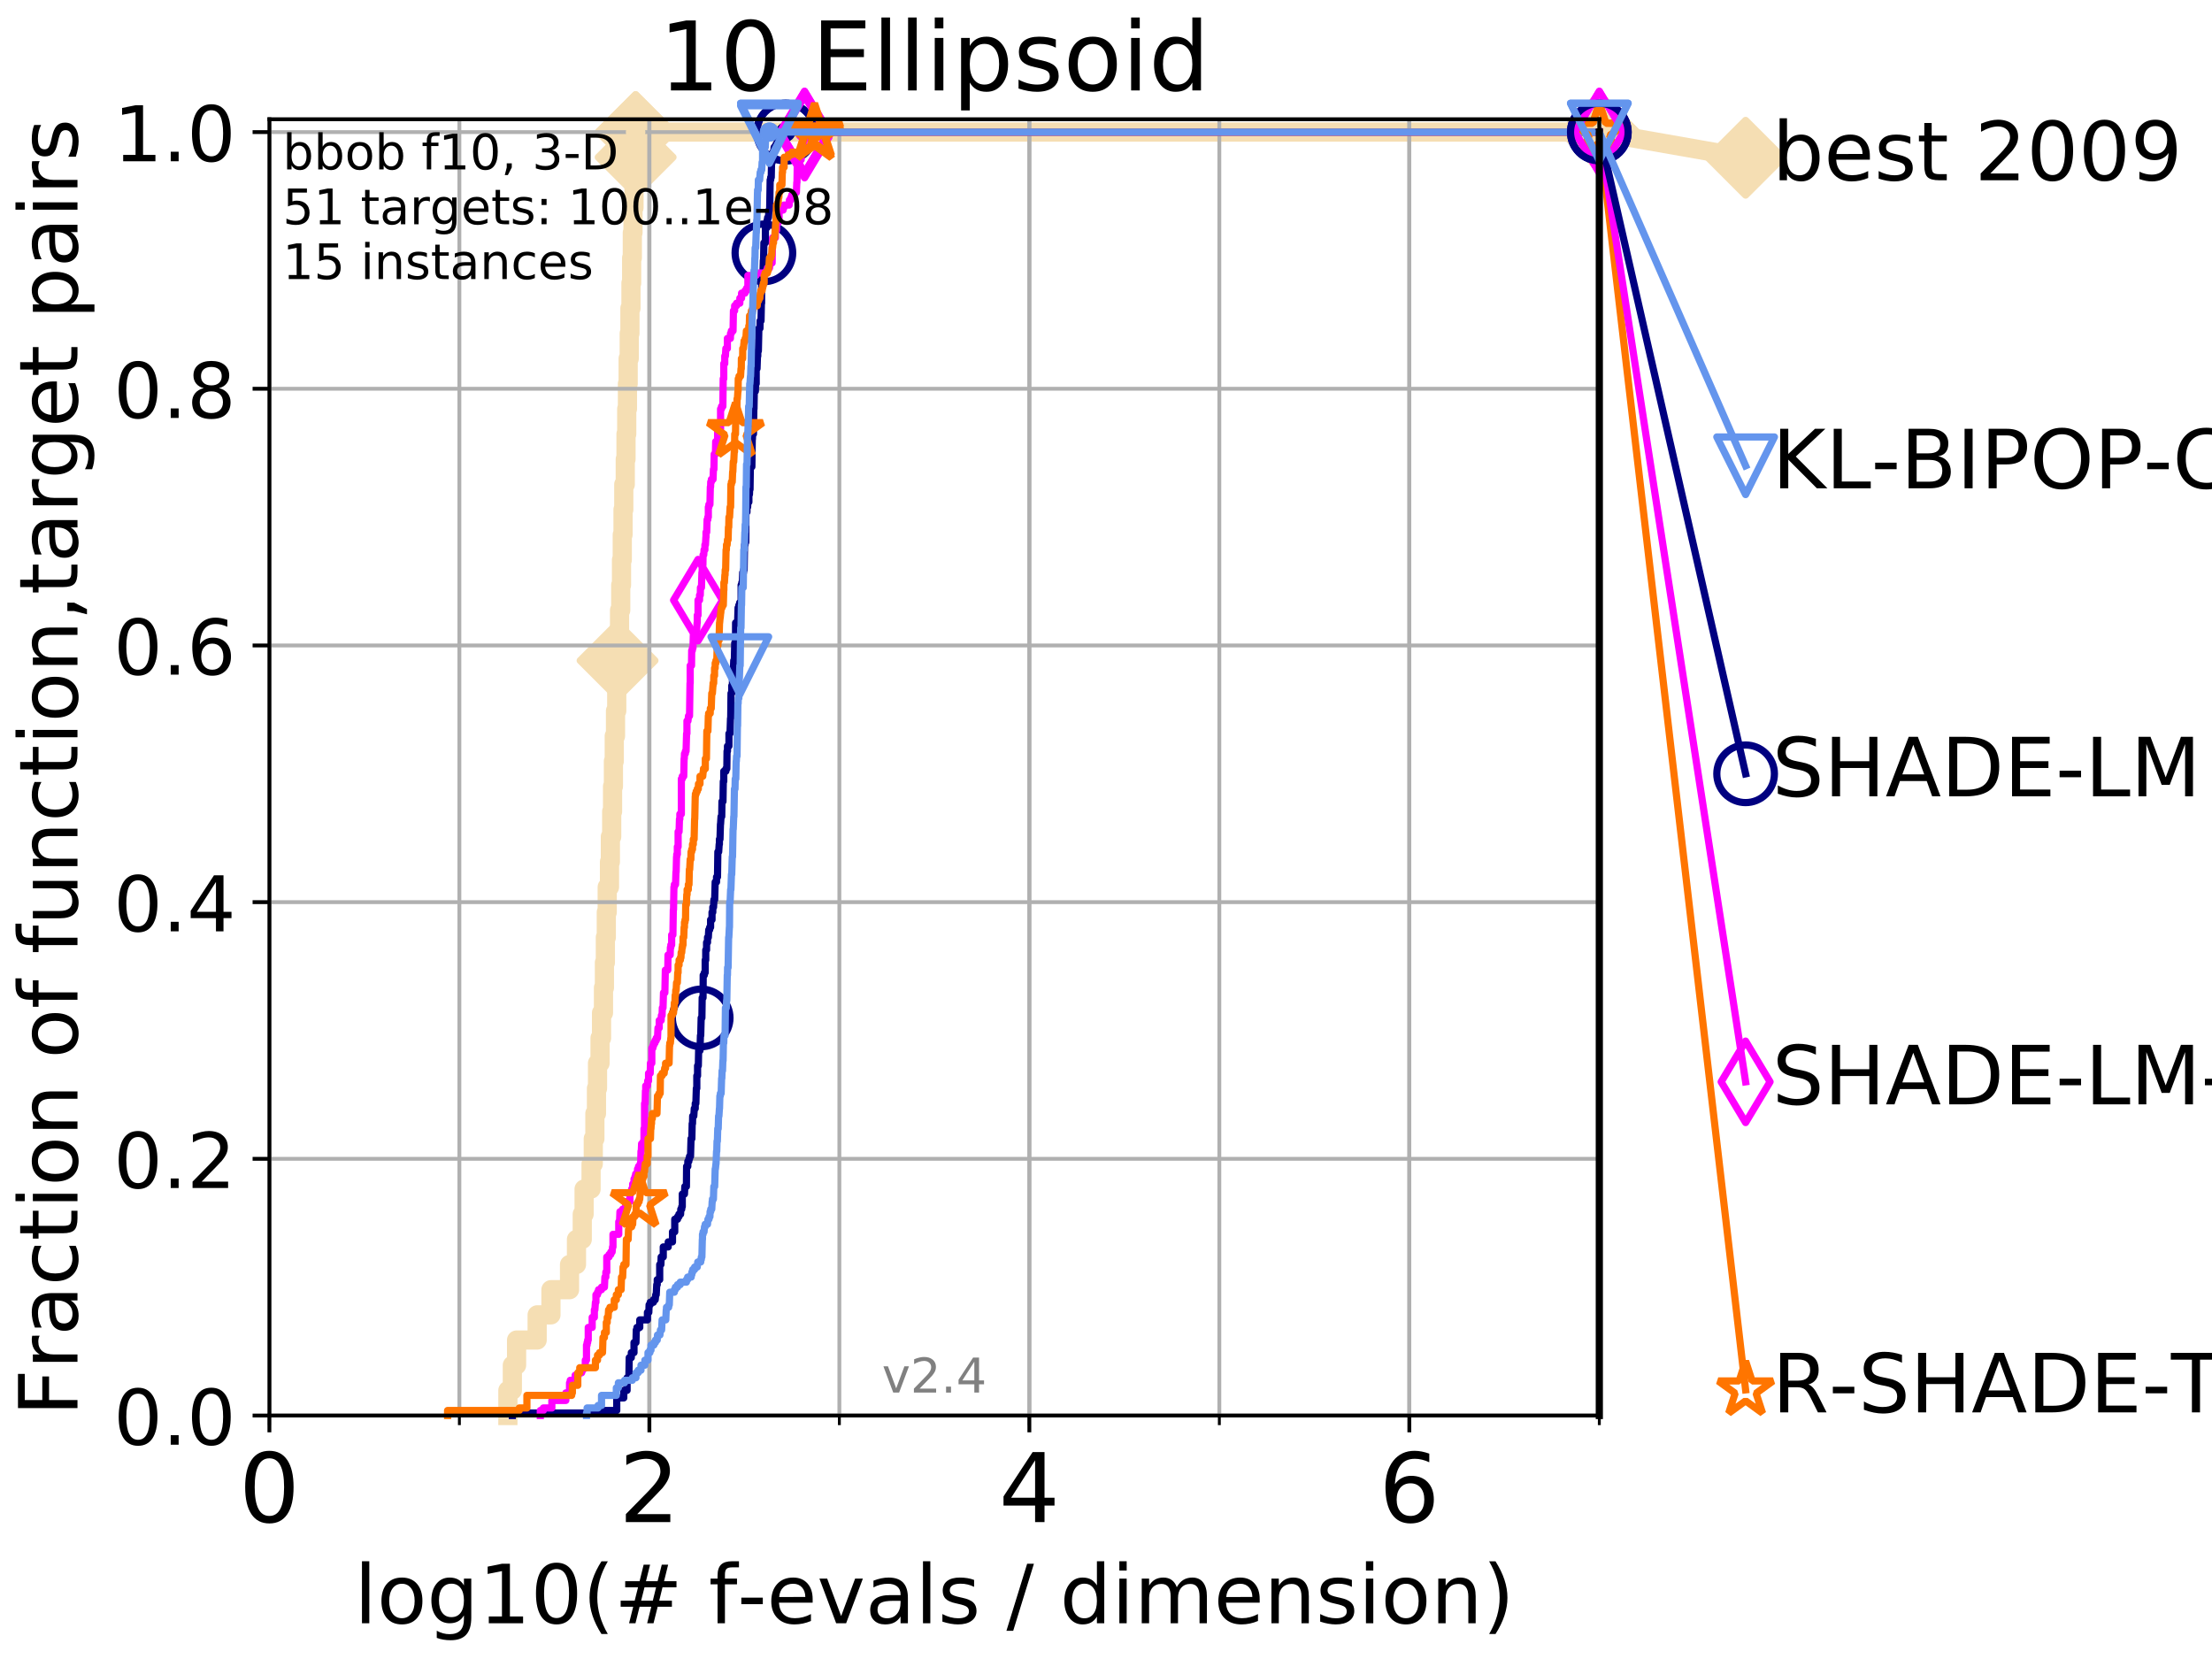 <?xml version="1.0" encoding="utf-8" standalone="no"?>
<!DOCTYPE svg PUBLIC "-//W3C//DTD SVG 1.1//EN"
  "http://www.w3.org/Graphics/SVG/1.1/DTD/svg11.dtd">
<!-- Created with matplotlib (http://matplotlib.org/) -->
<svg height="345.6pt" version="1.1" viewBox="0 0 460.8 345.6" width="460.8pt" xmlns="http://www.w3.org/2000/svg" xmlns:xlink="http://www.w3.org/1999/xlink">
 <defs>
  <style type="text/css">
*{stroke-linecap:butt;stroke-linejoin:round;}
  </style>
 </defs>
 <g id="figure_1">
  <g id="patch_1">
   <path d="M 0 345.6 
L 460.8 345.6 
L 460.8 0 
L 0 0 
z
" style="fill:#ffffff;"/>
  </g>
  <g id="axes_1">
   <g id="patch_2">
    <path d="M 56.12 294.88 
L 333.168 294.88 
L 333.168 24.84 
L 56.12 24.84 
z
" style="fill:#ffffff;"/>
   </g>
   <g id="line2d_1">
    <path d="M 105.802 294.88 
L 105.802 289.638 
L 106.731 289.638 
L 106.731 284.395 
L 107.613 284.395 
L 107.613 279.153 
L 111.9 279.153 
L 111.9 273.91 
L 114.772 273.91 
L 114.772 268.668 
L 118.645 268.668 
L 118.645 263.425 
L 120.09 263.425 
L 120.09 258.183 
L 121.295 258.183 
L 121.295 252.94 
L 121.678 252.94 
L 121.678 247.698 
L 123.132 247.698 
L 123.132 242.455 
L 123.59 242.455 
L 123.59 237.213 
L 123.926 237.213 
L 123.926 231.97 
L 124.255 231.97 
L 124.255 226.728 
L 124.472 226.728 
L 124.472 221.485 
L 125.001 221.485 
L 125.001 216.243 
L 125.31 216.243 
L 125.31 211 
L 125.715 211 
L 125.715 205.758 
L 125.913 205.758 
L 125.913 200.515 
L 126.11 200.515 
L 126.11 195.273 
L 126.304 195.273 
L 126.304 190.03 
L 126.496 190.03 
L 126.496 184.788 
L 126.967 184.788 
L 126.967 179.546 
L 127.152 179.546 
L 127.152 174.303 
L 127.426 174.303 
L 127.426 169.061 
L 127.606 169.061 
L 127.606 163.818 
L 127.784 163.818 
L 127.784 158.576 
L 127.96 158.576 
L 127.96 153.333 
L 128.221 153.333 
L 128.221 148.091 
L 128.478 148.091 
L 128.478 142.848 
L 128.648 142.848 
L 128.648 137.606 
L 128.898 137.606 
L 128.898 132.363 
L 129.064 132.363 
L 129.064 127.121 
L 129.309 127.121 
L 129.309 121.878 
L 129.47 121.878 
L 129.47 116.636 
L 129.63 116.636 
L 129.63 111.393 
L 129.788 111.393 
L 129.788 106.151 
L 129.945 106.151 
L 129.945 100.908 
L 130.255 100.908 
L 130.255 95.666 
L 130.408 95.666 
L 130.408 90.423 
L 130.559 90.423 
L 130.559 85.181 
L 130.709 85.181 
L 130.709 79.938 
L 130.858 79.938 
L 130.858 74.696 
L 131.079 74.696 
L 131.079 69.453 
L 131.225 69.453 
L 131.225 64.211 
L 131.441 64.211 
L 131.441 58.969 
L 131.584 58.969 
L 131.584 53.726 
L 131.725 53.726 
L 131.725 48.484 
L 131.865 48.484 
L 131.865 43.241 
L 132.074 43.241 
L 132.074 37.999 
L 132.28 37.999 
L 132.28 32.756 
L 132.416 32.756 
L 132.416 27.514 
L 333.168 27.514 
" style="fill:none;stroke:#f5deb3;stroke-linecap:square;stroke-width:4;"/>
   </g>
   <g id="line2d_2">
    <defs>
     <path d="M -0 7.778 
L 7.778 0 
L 0 -7.778 
L -7.778 -0 
z
" id="m3b463c6907" style="stroke:#f5deb3;stroke-linejoin:miter;stroke-width:1.5;"/>
    </defs>
    <g>
     <use style="fill:#f5deb3;stroke:#f5deb3;stroke-linejoin:miter;stroke-width:1.5;" x="128.648" xlink:href="#m3b463c6907" y="137.606"/>
     <use style="fill:#f5deb3;stroke:#f5deb3;stroke-linejoin:miter;stroke-width:1.5;" x="132.416" xlink:href="#m3b463c6907" y="32.756"/>
     <use style="fill:#f5deb3;stroke:#f5deb3;stroke-linejoin:miter;stroke-width:1.5;" x="132.416" xlink:href="#m3b463c6907" y="27.514"/>
     <use style="fill:#f5deb3;stroke:#f5deb3;stroke-linejoin:miter;stroke-width:1.5;" x="132.416" xlink:href="#m3b463c6907" y="27.514"/>
     <use style="fill:#f5deb3;stroke:#f5deb3;stroke-linejoin:miter;stroke-width:1.5;" x="333.168" xlink:href="#m3b463c6907" y="27.514"/>
    </g>
   </g>
   <g id="line2d_3">
    <path style="fill:none;stroke:#f5deb3;stroke-linecap:square;stroke-width:4;"/>
    <g/>
   </g>
   <g id="line2d_4">
    <path d="M 333.168 27.514 
L 363.643 32.861 
" style="fill:none;stroke:#f5deb3;stroke-linecap:square;stroke-width:4;"/>
    <g>
     <use style="fill:#f5deb3;stroke:#f5deb3;stroke-linejoin:miter;stroke-width:1.5;" x="333.168" xlink:href="#m3b463c6907" y="27.514"/>
     <use style="fill:#f5deb3;stroke:#f5deb3;stroke-linejoin:miter;stroke-width:1.5;" x="363.643" xlink:href="#m3b463c6907" y="32.861"/>
    </g>
   </g>
   <g id="matplotlib.axis_1">
    <g id="xtick_1">
     <g id="line2d_5">
      <path clip-path="url(#pa2deef7b72)" d="M 56.12 294.88 
L 56.12 24.84 
" style="fill:none;stroke:#b0b0b0;stroke-linecap:square;stroke-width:0.8;"/>
     </g>
     <g id="line2d_6">
      <defs>
       <path d="M 0 0 
L 0 3.5 
" id="m1cc5d45365" style="stroke:#000000;stroke-width:0.8;"/>
      </defs>
      <g>
       <use style="stroke:#000000;stroke-width:0.8;" x="56.12" xlink:href="#m1cc5d45365" y="294.88"/>
      </g>
     </g>
     <g id="text_1">
      <!-- 0 -->
      <defs>
       <path d="M 31.781 66.406 
Q 24.172 66.406 20.328 58.906 
Q 16.5 51.422 16.5 36.375 
Q 16.5 21.391 20.328 13.891 
Q 24.172 6.391 31.781 6.391 
Q 39.453 6.391 43.281 13.891 
Q 47.125 21.391 47.125 36.375 
Q 47.125 51.422 43.281 58.906 
Q 39.453 66.406 31.781 66.406 
z
M 31.781 74.219 
Q 44.047 74.219 50.516 64.516 
Q 56.984 54.828 56.984 36.375 
Q 56.984 17.969 50.516 8.266 
Q 44.047 -1.422 31.781 -1.422 
Q 19.531 -1.422 13.062 8.266 
Q 6.594 17.969 6.594 36.375 
Q 6.594 54.828 13.062 64.516 
Q 19.531 74.219 31.781 74.219 
z
" id="DejaVuSans-30"/>
      </defs>
      <g transform="translate(49.758 317.077)scale(0.2 -0.2)">
       <use xlink:href="#DejaVuSans-30"/>
      </g>
     </g>
    </g>
    <g id="xtick_2">
     <g id="line2d_7">
      <path clip-path="url(#pa2deef7b72)" d="M 135.277 294.88 
L 135.277 24.84 
" style="fill:none;stroke:#b0b0b0;stroke-linecap:square;stroke-width:0.8;"/>
     </g>
     <g id="line2d_8">
      <g>
       <use style="stroke:#000000;stroke-width:0.8;" x="135.277" xlink:href="#m1cc5d45365" y="294.88"/>
      </g>
     </g>
     <g id="text_2">
      <!-- 2 -->
      <defs>
       <path d="M 19.188 8.297 
L 53.609 8.297 
L 53.609 0 
L 7.328 0 
L 7.328 8.297 
Q 12.938 14.109 22.625 23.891 
Q 32.328 33.688 34.812 36.531 
Q 39.547 41.844 41.422 45.531 
Q 43.312 49.219 43.312 52.781 
Q 43.312 58.594 39.234 62.25 
Q 35.156 65.922 28.609 65.922 
Q 23.969 65.922 18.812 64.312 
Q 13.672 62.703 7.812 59.422 
L 7.812 69.391 
Q 13.766 71.781 18.938 73 
Q 24.125 74.219 28.422 74.219 
Q 39.75 74.219 46.484 68.547 
Q 53.219 62.891 53.219 53.422 
Q 53.219 48.922 51.531 44.891 
Q 49.859 40.875 45.406 35.406 
Q 44.188 33.984 37.641 27.219 
Q 31.109 20.453 19.188 8.297 
z
" id="DejaVuSans-32"/>
      </defs>
      <g transform="translate(128.914 317.077)scale(0.2 -0.2)">
       <use xlink:href="#DejaVuSans-32"/>
      </g>
     </g>
    </g>
    <g id="xtick_3">
     <g id="line2d_9">
      <path clip-path="url(#pa2deef7b72)" d="M 214.433 294.88 
L 214.433 24.84 
" style="fill:none;stroke:#b0b0b0;stroke-linecap:square;stroke-width:0.8;"/>
     </g>
     <g id="line2d_10">
      <g>
       <use style="stroke:#000000;stroke-width:0.8;" x="214.433" xlink:href="#m1cc5d45365" y="294.88"/>
      </g>
     </g>
     <g id="text_3">
      <!-- 4 -->
      <defs>
       <path d="M 37.797 64.312 
L 12.891 25.391 
L 37.797 25.391 
z
M 35.203 72.906 
L 47.609 72.906 
L 47.609 25.391 
L 58.016 25.391 
L 58.016 17.188 
L 47.609 17.188 
L 47.609 0 
L 37.797 0 
L 37.797 17.188 
L 4.891 17.188 
L 4.891 26.703 
z
" id="DejaVuSans-34"/>
      </defs>
      <g transform="translate(208.071 317.077)scale(0.2 -0.2)">
       <use xlink:href="#DejaVuSans-34"/>
      </g>
     </g>
    </g>
    <g id="xtick_4">
     <g id="line2d_11">
      <path clip-path="url(#pa2deef7b72)" d="M 293.59 294.88 
L 293.59 24.84 
" style="fill:none;stroke:#b0b0b0;stroke-linecap:square;stroke-width:0.8;"/>
     </g>
     <g id="line2d_12">
      <g>
       <use style="stroke:#000000;stroke-width:0.8;" x="293.59" xlink:href="#m1cc5d45365" y="294.88"/>
      </g>
     </g>
     <g id="text_4">
      <!-- 6 -->
      <defs>
       <path d="M 33.016 40.375 
Q 26.375 40.375 22.484 35.828 
Q 18.609 31.297 18.609 23.391 
Q 18.609 15.531 22.484 10.953 
Q 26.375 6.391 33.016 6.391 
Q 39.656 6.391 43.531 10.953 
Q 47.406 15.531 47.406 23.391 
Q 47.406 31.297 43.531 35.828 
Q 39.656 40.375 33.016 40.375 
z
M 52.594 71.297 
L 52.594 62.312 
Q 48.875 64.062 45.094 64.984 
Q 41.312 65.922 37.594 65.922 
Q 27.828 65.922 22.672 59.328 
Q 17.531 52.734 16.797 39.406 
Q 19.672 43.656 24.016 45.922 
Q 28.375 48.188 33.594 48.188 
Q 44.578 48.188 50.953 41.516 
Q 57.328 34.859 57.328 23.391 
Q 57.328 12.156 50.688 5.359 
Q 44.047 -1.422 33.016 -1.422 
Q 20.359 -1.422 13.672 8.266 
Q 6.984 17.969 6.984 36.375 
Q 6.984 53.656 15.188 63.938 
Q 23.391 74.219 37.203 74.219 
Q 40.922 74.219 44.703 73.484 
Q 48.484 72.75 52.594 71.297 
z
" id="DejaVuSans-36"/>
      </defs>
      <g transform="translate(287.227 317.077)scale(0.2 -0.2)">
       <use xlink:href="#DejaVuSans-36"/>
      </g>
     </g>
    </g>
    <g id="xtick_5">
     <g id="line2d_13">
      <path clip-path="url(#pa2deef7b72)" d="M 56.12 294.88 
L 56.12 24.84 
" style="fill:none;stroke:#b0b0b0;stroke-linecap:square;stroke-width:0.8;"/>
     </g>
     <g id="line2d_14">
      <defs>
       <path d="M 0 0 
L 0 2 
" id="mbcfde26c3a" style="stroke:#000000;stroke-width:0.6;"/>
      </defs>
      <g>
       <use style="stroke:#000000;stroke-width:0.6;" x="56.12" xlink:href="#mbcfde26c3a" y="294.88"/>
      </g>
     </g>
    </g>
    <g id="xtick_6">
     <g id="line2d_15">
      <path clip-path="url(#pa2deef7b72)" d="M 95.698 294.88 
L 95.698 24.84 
" style="fill:none;stroke:#b0b0b0;stroke-linecap:square;stroke-width:0.8;"/>
     </g>
     <g id="line2d_16">
      <g>
       <use style="stroke:#000000;stroke-width:0.6;" x="95.698" xlink:href="#mbcfde26c3a" y="294.88"/>
      </g>
     </g>
    </g>
    <g id="xtick_7">
     <g id="line2d_17">
      <path clip-path="url(#pa2deef7b72)" d="M 135.277 294.88 
L 135.277 24.84 
" style="fill:none;stroke:#b0b0b0;stroke-linecap:square;stroke-width:0.8;"/>
     </g>
     <g id="line2d_18">
      <g>
       <use style="stroke:#000000;stroke-width:0.6;" x="135.277" xlink:href="#mbcfde26c3a" y="294.88"/>
      </g>
     </g>
    </g>
    <g id="xtick_8">
     <g id="line2d_19">
      <path clip-path="url(#pa2deef7b72)" d="M 174.855 294.88 
L 174.855 24.84 
" style="fill:none;stroke:#b0b0b0;stroke-linecap:square;stroke-width:0.8;"/>
     </g>
     <g id="line2d_20">
      <g>
       <use style="stroke:#000000;stroke-width:0.6;" x="174.855" xlink:href="#mbcfde26c3a" y="294.88"/>
      </g>
     </g>
    </g>
    <g id="xtick_9">
     <g id="line2d_21">
      <path clip-path="url(#pa2deef7b72)" d="M 214.433 294.88 
L 214.433 24.84 
" style="fill:none;stroke:#b0b0b0;stroke-linecap:square;stroke-width:0.8;"/>
     </g>
     <g id="line2d_22">
      <g>
       <use style="stroke:#000000;stroke-width:0.6;" x="214.433" xlink:href="#mbcfde26c3a" y="294.88"/>
      </g>
     </g>
    </g>
    <g id="xtick_10">
     <g id="line2d_23">
      <path clip-path="url(#pa2deef7b72)" d="M 254.011 294.88 
L 254.011 24.84 
" style="fill:none;stroke:#b0b0b0;stroke-linecap:square;stroke-width:0.8;"/>
     </g>
     <g id="line2d_24">
      <g>
       <use style="stroke:#000000;stroke-width:0.6;" x="254.011" xlink:href="#mbcfde26c3a" y="294.88"/>
      </g>
     </g>
    </g>
    <g id="xtick_11">
     <g id="line2d_25">
      <path clip-path="url(#pa2deef7b72)" d="M 293.59 294.88 
L 293.59 24.84 
" style="fill:none;stroke:#b0b0b0;stroke-linecap:square;stroke-width:0.8;"/>
     </g>
     <g id="line2d_26">
      <g>
       <use style="stroke:#000000;stroke-width:0.6;" x="293.59" xlink:href="#mbcfde26c3a" y="294.88"/>
      </g>
     </g>
    </g>
    <g id="xtick_12">
     <g id="line2d_27">
      <path clip-path="url(#pa2deef7b72)" d="M 333.168 294.88 
L 333.168 24.84 
" style="fill:none;stroke:#b0b0b0;stroke-linecap:square;stroke-width:0.8;"/>
     </g>
     <g id="line2d_28">
      <g>
       <use style="stroke:#000000;stroke-width:0.6;" x="333.168" xlink:href="#mbcfde26c3a" y="294.88"/>
      </g>
     </g>
    </g>
    <g id="text_5">
     <!-- log10(# f-evals / dimension) -->
     <defs>
      <path d="M 9.422 75.984 
L 18.406 75.984 
L 18.406 0 
L 9.422 0 
z
" id="DejaVuSans-6c"/>
      <path d="M 30.609 48.391 
Q 23.391 48.391 19.188 42.75 
Q 14.984 37.109 14.984 27.297 
Q 14.984 17.484 19.156 11.844 
Q 23.344 6.203 30.609 6.203 
Q 37.797 6.203 41.984 11.859 
Q 46.188 17.531 46.188 27.297 
Q 46.188 37.016 41.984 42.703 
Q 37.797 48.391 30.609 48.391 
z
M 30.609 56 
Q 42.328 56 49.016 48.375 
Q 55.719 40.766 55.719 27.297 
Q 55.719 13.875 49.016 6.219 
Q 42.328 -1.422 30.609 -1.422 
Q 18.844 -1.422 12.172 6.219 
Q 5.516 13.875 5.516 27.297 
Q 5.516 40.766 12.172 48.375 
Q 18.844 56 30.609 56 
z
" id="DejaVuSans-6f"/>
      <path d="M 45.406 27.984 
Q 45.406 37.75 41.375 43.109 
Q 37.359 48.484 30.078 48.484 
Q 22.859 48.484 18.828 43.109 
Q 14.797 37.75 14.797 27.984 
Q 14.797 18.266 18.828 12.891 
Q 22.859 7.516 30.078 7.516 
Q 37.359 7.516 41.375 12.891 
Q 45.406 18.266 45.406 27.984 
z
M 54.391 6.781 
Q 54.391 -7.172 48.188 -13.984 
Q 42 -20.797 29.203 -20.797 
Q 24.469 -20.797 20.266 -20.094 
Q 16.062 -19.391 12.109 -17.922 
L 12.109 -9.188 
Q 16.062 -11.328 19.922 -12.344 
Q 23.781 -13.375 27.781 -13.375 
Q 36.625 -13.375 41.016 -8.766 
Q 45.406 -4.156 45.406 5.172 
L 45.406 9.625 
Q 42.625 4.781 38.281 2.391 
Q 33.938 0 27.875 0 
Q 17.828 0 11.672 7.656 
Q 5.516 15.328 5.516 27.984 
Q 5.516 40.672 11.672 48.328 
Q 17.828 56 27.875 56 
Q 33.938 56 38.281 53.609 
Q 42.625 51.219 45.406 46.391 
L 45.406 54.688 
L 54.391 54.688 
z
" id="DejaVuSans-67"/>
      <path d="M 12.406 8.297 
L 28.516 8.297 
L 28.516 63.922 
L 10.984 60.406 
L 10.984 69.391 
L 28.422 72.906 
L 38.281 72.906 
L 38.281 8.297 
L 54.391 8.297 
L 54.391 0 
L 12.406 0 
z
" id="DejaVuSans-31"/>
      <path d="M 31 75.875 
Q 24.469 64.656 21.281 53.656 
Q 18.109 42.672 18.109 31.391 
Q 18.109 20.125 21.312 9.062 
Q 24.516 -2 31 -13.188 
L 23.188 -13.188 
Q 15.875 -1.703 12.234 9.375 
Q 8.594 20.453 8.594 31.391 
Q 8.594 42.281 12.203 53.312 
Q 15.828 64.359 23.188 75.875 
z
" id="DejaVuSans-28"/>
      <path d="M 51.125 44 
L 36.922 44 
L 32.812 27.688 
L 47.125 27.688 
z
M 43.797 71.781 
L 38.719 51.516 
L 52.984 51.516 
L 58.109 71.781 
L 65.922 71.781 
L 60.891 51.516 
L 76.125 51.516 
L 76.125 44 
L 58.984 44 
L 54.984 27.688 
L 70.516 27.688 
L 70.516 20.219 
L 53.078 20.219 
L 48 0 
L 40.188 0 
L 45.219 20.219 
L 30.906 20.219 
L 25.875 0 
L 18.016 0 
L 23.094 20.219 
L 7.719 20.219 
L 7.719 27.688 
L 24.906 27.688 
L 29 44 
L 13.281 44 
L 13.281 51.516 
L 30.906 51.516 
L 35.891 71.781 
z
" id="DejaVuSans-23"/>
      <path id="DejaVuSans-20"/>
      <path d="M 37.109 75.984 
L 37.109 68.5 
L 28.516 68.5 
Q 23.688 68.5 21.797 66.547 
Q 19.922 64.594 19.922 59.516 
L 19.922 54.688 
L 34.719 54.688 
L 34.719 47.703 
L 19.922 47.703 
L 19.922 0 
L 10.891 0 
L 10.891 47.703 
L 2.297 47.703 
L 2.297 54.688 
L 10.891 54.688 
L 10.891 58.5 
Q 10.891 67.625 15.141 71.797 
Q 19.391 75.984 28.609 75.984 
z
" id="DejaVuSans-66"/>
      <path d="M 4.891 31.391 
L 31.203 31.391 
L 31.203 23.391 
L 4.891 23.391 
z
" id="DejaVuSans-2d"/>
      <path d="M 56.203 29.594 
L 56.203 25.203 
L 14.891 25.203 
Q 15.484 15.922 20.484 11.062 
Q 25.484 6.203 34.422 6.203 
Q 39.594 6.203 44.453 7.469 
Q 49.312 8.734 54.109 11.281 
L 54.109 2.781 
Q 49.266 0.734 44.188 -0.344 
Q 39.109 -1.422 33.891 -1.422 
Q 20.797 -1.422 13.156 6.188 
Q 5.516 13.812 5.516 26.812 
Q 5.516 40.234 12.766 48.109 
Q 20.016 56 32.328 56 
Q 43.359 56 49.781 48.891 
Q 56.203 41.797 56.203 29.594 
z
M 47.219 32.234 
Q 47.125 39.594 43.094 43.984 
Q 39.062 48.391 32.422 48.391 
Q 24.906 48.391 20.391 44.141 
Q 15.875 39.891 15.188 32.172 
z
" id="DejaVuSans-65"/>
      <path d="M 2.984 54.688 
L 12.5 54.688 
L 29.594 8.797 
L 46.688 54.688 
L 56.203 54.688 
L 35.688 0 
L 23.484 0 
z
" id="DejaVuSans-76"/>
      <path d="M 34.281 27.484 
Q 23.391 27.484 19.188 25 
Q 14.984 22.516 14.984 16.5 
Q 14.984 11.719 18.141 8.906 
Q 21.297 6.109 26.703 6.109 
Q 34.188 6.109 38.703 11.406 
Q 43.219 16.703 43.219 25.484 
L 43.219 27.484 
z
M 52.203 31.203 
L 52.203 0 
L 43.219 0 
L 43.219 8.297 
Q 40.141 3.328 35.547 0.953 
Q 30.953 -1.422 24.312 -1.422 
Q 15.922 -1.422 10.953 3.297 
Q 6 8.016 6 15.922 
Q 6 25.141 12.172 29.828 
Q 18.359 34.516 30.609 34.516 
L 43.219 34.516 
L 43.219 35.406 
Q 43.219 41.609 39.141 45 
Q 35.062 48.391 27.688 48.391 
Q 23 48.391 18.547 47.266 
Q 14.109 46.141 10.016 43.891 
L 10.016 52.203 
Q 14.938 54.109 19.578 55.047 
Q 24.219 56 28.609 56 
Q 40.484 56 46.344 49.844 
Q 52.203 43.703 52.203 31.203 
z
" id="DejaVuSans-61"/>
      <path d="M 44.281 53.078 
L 44.281 44.578 
Q 40.484 46.531 36.375 47.5 
Q 32.281 48.484 27.875 48.484 
Q 21.188 48.484 17.844 46.438 
Q 14.5 44.391 14.5 40.281 
Q 14.5 37.156 16.891 35.375 
Q 19.281 33.594 26.516 31.984 
L 29.594 31.297 
Q 39.156 29.25 43.188 25.516 
Q 47.219 21.781 47.219 15.094 
Q 47.219 7.469 41.188 3.016 
Q 35.156 -1.422 24.609 -1.422 
Q 20.219 -1.422 15.453 -0.562 
Q 10.688 0.297 5.422 2 
L 5.422 11.281 
Q 10.406 8.688 15.234 7.391 
Q 20.062 6.109 24.812 6.109 
Q 31.156 6.109 34.562 8.281 
Q 37.984 10.453 37.984 14.406 
Q 37.984 18.062 35.516 20.016 
Q 33.062 21.969 24.703 23.781 
L 21.578 24.516 
Q 13.234 26.266 9.516 29.906 
Q 5.812 33.547 5.812 39.891 
Q 5.812 47.609 11.281 51.797 
Q 16.75 56 26.812 56 
Q 31.781 56 36.172 55.266 
Q 40.578 54.547 44.281 53.078 
z
" id="DejaVuSans-73"/>
      <path d="M 25.391 72.906 
L 33.688 72.906 
L 8.297 -9.281 
L 0 -9.281 
z
" id="DejaVuSans-2f"/>
      <path d="M 45.406 46.391 
L 45.406 75.984 
L 54.391 75.984 
L 54.391 0 
L 45.406 0 
L 45.406 8.203 
Q 42.578 3.328 38.25 0.953 
Q 33.938 -1.422 27.875 -1.422 
Q 17.969 -1.422 11.734 6.484 
Q 5.516 14.406 5.516 27.297 
Q 5.516 40.188 11.734 48.094 
Q 17.969 56 27.875 56 
Q 33.938 56 38.25 53.625 
Q 42.578 51.266 45.406 46.391 
z
M 14.797 27.297 
Q 14.797 17.391 18.875 11.75 
Q 22.953 6.109 30.078 6.109 
Q 37.203 6.109 41.297 11.75 
Q 45.406 17.391 45.406 27.297 
Q 45.406 37.203 41.297 42.844 
Q 37.203 48.484 30.078 48.484 
Q 22.953 48.484 18.875 42.844 
Q 14.797 37.203 14.797 27.297 
z
" id="DejaVuSans-64"/>
      <path d="M 9.422 54.688 
L 18.406 54.688 
L 18.406 0 
L 9.422 0 
z
M 9.422 75.984 
L 18.406 75.984 
L 18.406 64.594 
L 9.422 64.594 
z
" id="DejaVuSans-69"/>
      <path d="M 52 44.188 
Q 55.375 50.25 60.062 53.125 
Q 64.75 56 71.094 56 
Q 79.641 56 84.281 50.016 
Q 88.922 44.047 88.922 33.016 
L 88.922 0 
L 79.891 0 
L 79.891 32.719 
Q 79.891 40.578 77.094 44.375 
Q 74.312 48.188 68.609 48.188 
Q 61.625 48.188 57.562 43.547 
Q 53.516 38.922 53.516 30.906 
L 53.516 0 
L 44.484 0 
L 44.484 32.719 
Q 44.484 40.625 41.703 44.406 
Q 38.922 48.188 33.109 48.188 
Q 26.219 48.188 22.156 43.531 
Q 18.109 38.875 18.109 30.906 
L 18.109 0 
L 9.078 0 
L 9.078 54.688 
L 18.109 54.688 
L 18.109 46.188 
Q 21.188 51.219 25.484 53.609 
Q 29.781 56 35.688 56 
Q 41.656 56 45.828 52.969 
Q 50 49.953 52 44.188 
z
" id="DejaVuSans-6d"/>
      <path d="M 54.891 33.016 
L 54.891 0 
L 45.906 0 
L 45.906 32.719 
Q 45.906 40.484 42.875 44.328 
Q 39.844 48.188 33.797 48.188 
Q 26.516 48.188 22.312 43.547 
Q 18.109 38.922 18.109 30.906 
L 18.109 0 
L 9.078 0 
L 9.078 54.688 
L 18.109 54.688 
L 18.109 46.188 
Q 21.344 51.125 25.703 53.562 
Q 30.078 56 35.797 56 
Q 45.219 56 50.047 50.172 
Q 54.891 44.344 54.891 33.016 
z
" id="DejaVuSans-6e"/>
      <path d="M 8.016 75.875 
L 15.828 75.875 
Q 23.141 64.359 26.781 53.312 
Q 30.422 42.281 30.422 31.391 
Q 30.422 20.453 26.781 9.375 
Q 23.141 -1.703 15.828 -13.188 
L 8.016 -13.188 
Q 14.5 -2 17.703 9.062 
Q 20.906 20.125 20.906 31.391 
Q 20.906 42.672 17.703 53.656 
Q 14.5 64.656 8.016 75.875 
z
" id="DejaVuSans-29"/>
     </defs>
     <g transform="translate(73.803 338.154)scale(0.17 -0.17)">
      <use xlink:href="#DejaVuSans-6c"/>
      <use x="27.783" xlink:href="#DejaVuSans-6f"/>
      <use x="88.965" xlink:href="#DejaVuSans-67"/>
      <use x="152.441" xlink:href="#DejaVuSans-31"/>
      <use x="216.064" xlink:href="#DejaVuSans-30"/>
      <use x="279.688" xlink:href="#DejaVuSans-28"/>
      <use x="318.701" xlink:href="#DejaVuSans-23"/>
      <use x="402.49" xlink:href="#DejaVuSans-20"/>
      <use x="434.277" xlink:href="#DejaVuSans-66"/>
      <use x="469.404" xlink:href="#DejaVuSans-2d"/>
      <use x="505.488" xlink:href="#DejaVuSans-65"/>
      <use x="567.012" xlink:href="#DejaVuSans-76"/>
      <use x="626.191" xlink:href="#DejaVuSans-61"/>
      <use x="687.471" xlink:href="#DejaVuSans-6c"/>
      <use x="715.254" xlink:href="#DejaVuSans-73"/>
      <use x="767.354" xlink:href="#DejaVuSans-20"/>
      <use x="799.141" xlink:href="#DejaVuSans-2f"/>
      <use x="832.832" xlink:href="#DejaVuSans-20"/>
      <use x="864.619" xlink:href="#DejaVuSans-64"/>
      <use x="928.096" xlink:href="#DejaVuSans-69"/>
      <use x="955.879" xlink:href="#DejaVuSans-6d"/>
      <use x="1053.291" xlink:href="#DejaVuSans-65"/>
      <use x="1114.814" xlink:href="#DejaVuSans-6e"/>
      <use x="1178.193" xlink:href="#DejaVuSans-73"/>
      <use x="1230.293" xlink:href="#DejaVuSans-69"/>
      <use x="1258.076" xlink:href="#DejaVuSans-6f"/>
      <use x="1319.258" xlink:href="#DejaVuSans-6e"/>
      <use x="1382.637" xlink:href="#DejaVuSans-29"/>
     </g>
    </g>
   </g>
   <g id="matplotlib.axis_2">
    <g id="ytick_1">
     <g id="line2d_29">
      <path clip-path="url(#pa2deef7b72)" d="M 56.12 294.88 
L 333.168 294.88 
" style="fill:none;stroke:#b0b0b0;stroke-linecap:square;stroke-width:0.8;"/>
     </g>
     <g id="line2d_30">
      <defs>
       <path d="M 0 0 
L -3.5 0 
" id="m594bc0c5d4" style="stroke:#000000;stroke-width:0.8;"/>
      </defs>
      <g>
       <use style="stroke:#000000;stroke-width:0.8;" x="56.12" xlink:href="#m594bc0c5d4" y="294.88"/>
      </g>
     </g>
     <g id="text_6">
      <!-- 0.0 -->
      <defs>
       <path d="M 10.688 12.406 
L 21 12.406 
L 21 0 
L 10.688 0 
z
" id="DejaVuSans-2e"/>
      </defs>
      <g transform="translate(23.675 300.959)scale(0.16 -0.16)">
       <use xlink:href="#DejaVuSans-30"/>
       <use x="63.623" xlink:href="#DejaVuSans-2e"/>
       <use x="95.41" xlink:href="#DejaVuSans-30"/>
      </g>
     </g>
    </g>
    <g id="ytick_2">
     <g id="line2d_31">
      <path clip-path="url(#pa2deef7b72)" d="M 56.12 241.407 
L 333.168 241.407 
" style="fill:none;stroke:#b0b0b0;stroke-linecap:square;stroke-width:0.8;"/>
     </g>
     <g id="line2d_32">
      <g>
       <use style="stroke:#000000;stroke-width:0.8;" x="56.12" xlink:href="#m594bc0c5d4" y="241.407"/>
      </g>
     </g>
     <g id="text_7">
      <!-- 0.2 -->
      <g transform="translate(23.675 247.485)scale(0.16 -0.16)">
       <use xlink:href="#DejaVuSans-30"/>
       <use x="63.623" xlink:href="#DejaVuSans-2e"/>
       <use x="95.41" xlink:href="#DejaVuSans-32"/>
      </g>
     </g>
    </g>
    <g id="ytick_3">
     <g id="line2d_33">
      <path clip-path="url(#pa2deef7b72)" d="M 56.12 187.933 
L 333.168 187.933 
" style="fill:none;stroke:#b0b0b0;stroke-linecap:square;stroke-width:0.8;"/>
     </g>
     <g id="line2d_34">
      <g>
       <use style="stroke:#000000;stroke-width:0.8;" x="56.12" xlink:href="#m594bc0c5d4" y="187.933"/>
      </g>
     </g>
     <g id="text_8">
      <!-- 0.4 -->
      <g transform="translate(23.675 194.012)scale(0.16 -0.16)">
       <use xlink:href="#DejaVuSans-30"/>
       <use x="63.623" xlink:href="#DejaVuSans-2e"/>
       <use x="95.41" xlink:href="#DejaVuSans-34"/>
      </g>
     </g>
    </g>
    <g id="ytick_4">
     <g id="line2d_35">
      <path clip-path="url(#pa2deef7b72)" d="M 56.12 134.46 
L 333.168 134.46 
" style="fill:none;stroke:#b0b0b0;stroke-linecap:square;stroke-width:0.8;"/>
     </g>
     <g id="line2d_36">
      <g>
       <use style="stroke:#000000;stroke-width:0.8;" x="56.12" xlink:href="#m594bc0c5d4" y="134.46"/>
      </g>
     </g>
     <g id="text_9">
      <!-- 0.6 -->
      <g transform="translate(23.675 140.539)scale(0.16 -0.16)">
       <use xlink:href="#DejaVuSans-30"/>
       <use x="63.623" xlink:href="#DejaVuSans-2e"/>
       <use x="95.41" xlink:href="#DejaVuSans-36"/>
      </g>
     </g>
    </g>
    <g id="ytick_5">
     <g id="line2d_37">
      <path clip-path="url(#pa2deef7b72)" d="M 56.12 80.987 
L 333.168 80.987 
" style="fill:none;stroke:#b0b0b0;stroke-linecap:square;stroke-width:0.8;"/>
     </g>
     <g id="line2d_38">
      <g>
       <use style="stroke:#000000;stroke-width:0.8;" x="56.12" xlink:href="#m594bc0c5d4" y="80.987"/>
      </g>
     </g>
     <g id="text_10">
      <!-- 0.8 -->
      <defs>
       <path d="M 31.781 34.625 
Q 24.75 34.625 20.719 30.859 
Q 16.703 27.094 16.703 20.516 
Q 16.703 13.922 20.719 10.156 
Q 24.75 6.391 31.781 6.391 
Q 38.812 6.391 42.859 10.172 
Q 46.922 13.969 46.922 20.516 
Q 46.922 27.094 42.891 30.859 
Q 38.875 34.625 31.781 34.625 
z
M 21.922 38.812 
Q 15.578 40.375 12.031 44.719 
Q 8.5 49.078 8.5 55.328 
Q 8.5 64.062 14.719 69.141 
Q 20.953 74.219 31.781 74.219 
Q 42.672 74.219 48.875 69.141 
Q 55.078 64.062 55.078 55.328 
Q 55.078 49.078 51.531 44.719 
Q 48 40.375 41.703 38.812 
Q 48.828 37.156 52.797 32.312 
Q 56.781 27.484 56.781 20.516 
Q 56.781 9.906 50.312 4.234 
Q 43.844 -1.422 31.781 -1.422 
Q 19.734 -1.422 13.25 4.234 
Q 6.781 9.906 6.781 20.516 
Q 6.781 27.484 10.781 32.312 
Q 14.797 37.156 21.922 38.812 
z
M 18.312 54.391 
Q 18.312 48.734 21.844 45.562 
Q 25.391 42.391 31.781 42.391 
Q 38.141 42.391 41.719 45.562 
Q 45.312 48.734 45.312 54.391 
Q 45.312 60.062 41.719 63.234 
Q 38.141 66.406 31.781 66.406 
Q 25.391 66.406 21.844 63.234 
Q 18.312 60.062 18.312 54.391 
z
" id="DejaVuSans-38"/>
      </defs>
      <g transform="translate(23.675 87.066)scale(0.16 -0.16)">
       <use xlink:href="#DejaVuSans-30"/>
       <use x="63.623" xlink:href="#DejaVuSans-2e"/>
       <use x="95.41" xlink:href="#DejaVuSans-38"/>
      </g>
     </g>
    </g>
    <g id="ytick_6">
     <g id="line2d_39">
      <path clip-path="url(#pa2deef7b72)" d="M 56.12 27.514 
L 333.168 27.514 
" style="fill:none;stroke:#b0b0b0;stroke-linecap:square;stroke-width:0.8;"/>
     </g>
     <g id="line2d_40">
      <g>
       <use style="stroke:#000000;stroke-width:0.8;" x="56.12" xlink:href="#m594bc0c5d4" y="27.514"/>
      </g>
     </g>
     <g id="text_11">
      <!-- 1.0 -->
      <g transform="translate(23.675 33.592)scale(0.16 -0.16)">
       <use xlink:href="#DejaVuSans-31"/>
       <use x="63.623" xlink:href="#DejaVuSans-2e"/>
       <use x="95.41" xlink:href="#DejaVuSans-30"/>
      </g>
     </g>
    </g>
    <g id="text_12">
     <!-- Fraction of function,target pairs -->
     <defs>
      <path d="M 9.812 72.906 
L 51.703 72.906 
L 51.703 64.594 
L 19.672 64.594 
L 19.672 43.109 
L 48.578 43.109 
L 48.578 34.812 
L 19.672 34.812 
L 19.672 0 
L 9.812 0 
z
" id="DejaVuSans-46"/>
      <path d="M 41.109 46.297 
Q 39.594 47.172 37.812 47.578 
Q 36.031 48 33.891 48 
Q 26.266 48 22.188 43.047 
Q 18.109 38.094 18.109 28.812 
L 18.109 0 
L 9.078 0 
L 9.078 54.688 
L 18.109 54.688 
L 18.109 46.188 
Q 20.953 51.172 25.484 53.578 
Q 30.031 56 36.531 56 
Q 37.453 56 38.578 55.875 
Q 39.703 55.766 41.062 55.516 
z
" id="DejaVuSans-72"/>
      <path d="M 48.781 52.594 
L 48.781 44.188 
Q 44.969 46.297 41.141 47.344 
Q 37.312 48.391 33.406 48.391 
Q 24.656 48.391 19.812 42.844 
Q 14.984 37.312 14.984 27.297 
Q 14.984 17.281 19.812 11.734 
Q 24.656 6.203 33.406 6.203 
Q 37.312 6.203 41.141 7.25 
Q 44.969 8.297 48.781 10.406 
L 48.781 2.094 
Q 45.016 0.344 40.984 -0.531 
Q 36.969 -1.422 32.422 -1.422 
Q 20.062 -1.422 12.781 6.344 
Q 5.516 14.109 5.516 27.297 
Q 5.516 40.672 12.859 48.328 
Q 20.219 56 33.016 56 
Q 37.156 56 41.109 55.141 
Q 45.062 54.297 48.781 52.594 
z
" id="DejaVuSans-63"/>
      <path d="M 18.312 70.219 
L 18.312 54.688 
L 36.812 54.688 
L 36.812 47.703 
L 18.312 47.703 
L 18.312 18.016 
Q 18.312 11.328 20.141 9.422 
Q 21.969 7.516 27.594 7.516 
L 36.812 7.516 
L 36.812 0 
L 27.594 0 
Q 17.188 0 13.234 3.875 
Q 9.281 7.766 9.281 18.016 
L 9.281 47.703 
L 2.688 47.703 
L 2.688 54.688 
L 9.281 54.688 
L 9.281 70.219 
z
" id="DejaVuSans-74"/>
      <path d="M 8.5 21.578 
L 8.5 54.688 
L 17.484 54.688 
L 17.484 21.922 
Q 17.484 14.156 20.5 10.266 
Q 23.531 6.391 29.594 6.391 
Q 36.859 6.391 41.078 11.031 
Q 45.312 15.672 45.312 23.688 
L 45.312 54.688 
L 54.297 54.688 
L 54.297 0 
L 45.312 0 
L 45.312 8.406 
Q 42.047 3.422 37.719 1 
Q 33.406 -1.422 27.688 -1.422 
Q 18.266 -1.422 13.375 4.438 
Q 8.5 10.297 8.5 21.578 
z
M 31.109 56 
z
" id="DejaVuSans-75"/>
      <path d="M 11.719 12.406 
L 22.016 12.406 
L 22.016 4 
L 14.016 -11.625 
L 7.719 -11.625 
L 11.719 4 
z
" id="DejaVuSans-2c"/>
      <path d="M 18.109 8.203 
L 18.109 -20.797 
L 9.078 -20.797 
L 9.078 54.688 
L 18.109 54.688 
L 18.109 46.391 
Q 20.953 51.266 25.266 53.625 
Q 29.594 56 35.594 56 
Q 45.562 56 51.781 48.094 
Q 58.016 40.188 58.016 27.297 
Q 58.016 14.406 51.781 6.484 
Q 45.562 -1.422 35.594 -1.422 
Q 29.594 -1.422 25.266 0.953 
Q 20.953 3.328 18.109 8.203 
z
M 48.688 27.297 
Q 48.688 37.203 44.609 42.844 
Q 40.531 48.484 33.406 48.484 
Q 26.266 48.484 22.188 42.844 
Q 18.109 37.203 18.109 27.297 
Q 18.109 17.391 22.188 11.75 
Q 26.266 6.109 33.406 6.109 
Q 40.531 6.109 44.609 11.75 
Q 48.688 17.391 48.688 27.297 
z
" id="DejaVuSans-70"/>
     </defs>
     <g transform="translate(16.14 294.999)rotate(-90)scale(0.17 -0.17)">
      <use xlink:href="#DejaVuSans-46"/>
      <use x="57.41" xlink:href="#DejaVuSans-72"/>
      <use x="98.523" xlink:href="#DejaVuSans-61"/>
      <use x="159.803" xlink:href="#DejaVuSans-63"/>
      <use x="214.783" xlink:href="#DejaVuSans-74"/>
      <use x="253.992" xlink:href="#DejaVuSans-69"/>
      <use x="281.775" xlink:href="#DejaVuSans-6f"/>
      <use x="342.957" xlink:href="#DejaVuSans-6e"/>
      <use x="406.336" xlink:href="#DejaVuSans-20"/>
      <use x="438.123" xlink:href="#DejaVuSans-6f"/>
      <use x="499.305" xlink:href="#DejaVuSans-66"/>
      <use x="534.51" xlink:href="#DejaVuSans-20"/>
      <use x="566.297" xlink:href="#DejaVuSans-66"/>
      <use x="601.502" xlink:href="#DejaVuSans-75"/>
      <use x="664.881" xlink:href="#DejaVuSans-6e"/>
      <use x="728.26" xlink:href="#DejaVuSans-63"/>
      <use x="783.24" xlink:href="#DejaVuSans-74"/>
      <use x="822.449" xlink:href="#DejaVuSans-69"/>
      <use x="850.232" xlink:href="#DejaVuSans-6f"/>
      <use x="911.414" xlink:href="#DejaVuSans-6e"/>
      <use x="974.793" xlink:href="#DejaVuSans-2c"/>
      <use x="1006.58" xlink:href="#DejaVuSans-74"/>
      <use x="1045.789" xlink:href="#DejaVuSans-61"/>
      <use x="1107.068" xlink:href="#DejaVuSans-72"/>
      <use x="1148.166" xlink:href="#DejaVuSans-67"/>
      <use x="1211.643" xlink:href="#DejaVuSans-65"/>
      <use x="1273.166" xlink:href="#DejaVuSans-74"/>
      <use x="1312.375" xlink:href="#DejaVuSans-20"/>
      <use x="1344.162" xlink:href="#DejaVuSans-70"/>
      <use x="1407.639" xlink:href="#DejaVuSans-61"/>
      <use x="1468.918" xlink:href="#DejaVuSans-69"/>
      <use x="1496.701" xlink:href="#DejaVuSans-72"/>
      <use x="1537.814" xlink:href="#DejaVuSans-73"/>
     </g>
    </g>
   </g>
   <g id="line2d_41">
    <defs>
     <path d="M 0 1.5 
C 0.398 1.5 0.779 1.342 1.061 1.061 
C 1.342 0.779 1.5 0.398 1.5 0 
C 1.5 -0.398 1.342 -0.779 1.061 -1.061 
C 0.779 -1.342 0.398 -1.5 0 -1.5 
C -0.398 -1.5 -0.779 -1.342 -1.061 -1.061 
C -1.342 -0.779 -1.5 -0.398 -1.5 0 
C -1.5 0.398 -1.342 0.779 -1.061 1.061 
C -0.779 1.342 -0.398 1.5 0 1.5 
z
" id="m87dbececd2" style="stroke:#f5deb3;"/>
    </defs>
    <g>
     <use style="fill:#f5deb3;stroke:#f5deb3;" x="132.416" xlink:href="#m87dbececd2" y="27.514"/>
     <use style="fill:#f5deb3;stroke:#f5deb3;" x="132.416" xlink:href="#m87dbececd2" y="27.514"/>
    </g>
   </g>
   <g id="line2d_42">
    <defs>
     <path d="M 0 1.5 
C 0.398 1.5 0.779 1.342 1.061 1.061 
C 1.342 0.779 1.5 0.398 1.5 0 
C 1.5 -0.398 1.342 -0.779 1.061 -1.061 
C 0.779 -1.342 0.398 -1.5 0 -1.5 
C -0.398 -1.5 -0.779 -1.342 -1.061 -1.061 
C -1.342 -0.779 -1.5 -0.398 -1.5 0 
C -1.5 0.398 -1.342 0.779 -1.061 1.061 
C -0.779 1.342 -0.398 1.5 0 1.5 
z
" id="m3d48931eaa" style="stroke:#000080;"/>
    </defs>
    <g>
     <use style="fill:#000080;stroke:#000080;" x="163.67" xlink:href="#m3d48931eaa" y="27.514"/>
     <use style="fill:#000080;stroke:#000080;" x="163.67" xlink:href="#m3d48931eaa" y="27.514"/>
    </g>
   </g>
   <g id="line2d_43">
    <path d="M 106.731 294.88 
L 106.731 294.356 
L 124.896 294.356 
L 124.896 293.832 
L 128.478 293.832 
L 128.478 291.21 
L 129.945 291.21 
L 129.945 289.638 
L 130.635 289.638 
L 130.635 287.016 
L 131.006 287.016 
L 131.079 282.822 
L 131.513 282.822 
L 131.513 281.774 
L 132.074 281.774 
L 132.074 279.677 
L 132.483 279.677 
L 132.55 277.056 
L 132.684 277.056 
L 132.684 276.531 
L 133.274 276.531 
L 133.274 274.959 
L 134.871 274.959 
L 134.871 273.386 
L 135.162 273.386 
L 135.219 271.813 
L 135.448 271.813 
L 135.448 271.289 
L 136.115 271.289 
L 136.115 270.765 
L 136.493 270.765 
L 136.599 269.716 
L 136.705 269.716 
L 136.81 267.619 
L 136.915 267.619 
L 136.915 266.571 
L 137.428 266.571 
L 137.428 263.425 
L 137.679 263.425 
L 137.729 261.852 
L 138.17 261.852 
L 138.17 259.755 
L 139.204 259.755 
L 139.204 258.707 
L 140.092 258.707 
L 140.092 256.61 
L 140.562 256.61 
L 140.562 253.989 
L 141.142 253.989 
L 141.142 253.464 
L 141.425 253.464 
L 141.425 252.94 
L 141.781 252.94 
L 141.821 251.892 
L 142.015 251.892 
L 142.015 251.367 
L 142.131 251.367 
L 142.131 248.746 
L 142.586 248.746 
L 142.661 247.173 
L 142.993 247.173 
L 143.03 242.979 
L 143.284 242.979 
L 143.284 241.931 
L 143.498 241.931 
L 143.498 241.407 
L 143.639 241.407 
L 143.639 240.882 
L 143.849 240.882 
L 143.954 237.213 
L 144.126 237.213 
L 144.194 234.067 
L 144.262 234.067 
L 144.296 232.495 
L 144.532 232.495 
L 144.632 230.922 
L 144.83 230.922 
L 144.83 229.873 
L 144.961 229.873 
L 145.059 226.728 
L 145.156 226.728 
L 145.156 224.107 
L 145.316 224.107 
L 145.316 222.01 
L 145.475 222.01 
L 145.538 218.864 
L 145.82 218.864 
L 145.913 215.719 
L 145.974 215.719 
L 146.066 212.049 
L 146.218 212.049 
L 146.279 207.855 
L 146.459 207.855 
L 146.489 203.137 
L 146.726 203.137 
L 146.726 202.612 
L 146.902 202.612 
L 146.902 199.991 
L 147.018 199.991 
L 147.018 197.894 
L 147.191 197.894 
L 147.191 196.321 
L 147.39 196.321 
L 147.39 195.273 
L 147.559 195.273 
L 147.643 193.7 
L 147.837 193.7 
L 147.837 193.176 
L 148.029 193.176 
L 148.029 191.603 
L 148.327 191.603 
L 148.327 190.03 
L 148.487 190.03 
L 148.487 188.982 
L 148.646 188.982 
L 148.725 187.409 
L 148.881 187.409 
L 148.985 183.739 
L 149.266 183.739 
L 149.266 182.691 
L 149.468 182.691 
L 149.543 177.449 
L 149.717 177.449 
L 149.816 175.876 
L 149.865 175.876 
L 149.865 174.827 
L 149.987 174.827 
L 150.084 171.682 
L 150.108 171.682 
L 150.205 170.109 
L 150.349 170.109 
L 150.396 166.964 
L 150.609 166.964 
L 150.679 162.77 
L 150.772 162.77 
L 150.772 160.673 
L 151.209 160.673 
L 151.209 160.148 
L 151.412 160.148 
L 151.456 156.479 
L 151.546 156.479 
L 151.546 155.43 
L 151.854 155.43 
L 151.854 152.809 
L 152.071 152.809 
L 152.179 149.663 
L 152.221 149.663 
L 152.285 144.421 
L 152.434 144.421 
L 152.434 142.848 
L 152.56 142.848 
L 152.665 139.178 
L 152.789 139.178 
L 152.851 137.606 
L 152.974 137.606 
L 153.056 133.936 
L 153.218 133.936 
L 153.238 129.742 
L 153.656 129.742 
L 153.754 126.596 
L 153.91 126.596 
L 153.91 126.072 
L 154.084 126.072 
L 154.084 125.548 
L 154.388 125.548 
L 154.388 121.878 
L 154.538 121.878 
L 154.538 121.354 
L 154.65 121.354 
L 154.724 119.257 
L 154.889 119.257 
L 154.889 118.733 
L 155.017 118.733 
L 155.108 113.49 
L 155.216 113.49 
L 155.216 112.966 
L 155.359 112.966 
L 155.394 106.675 
L 155.606 106.675 
L 155.606 105.627 
L 155.746 105.627 
L 155.798 104.578 
L 156.006 104.578 
L 156.006 103.005 
L 156.125 103.005 
L 156.159 101.957 
L 156.244 101.957 
L 156.312 97.239 
L 156.629 97.239 
L 156.711 91.472 
L 156.744 91.472 
L 156.777 90.423 
L 156.957 90.423 
L 157.038 85.181 
L 157.07 85.181 
L 157.134 81.511 
L 157.358 81.511 
L 157.405 79.938 
L 157.531 79.938 
L 157.531 76.793 
L 157.703 76.793 
L 157.796 74.172 
L 157.858 74.172 
L 157.858 73.123 
L 157.98 73.123 
L 158.087 68.405 
L 158.314 68.405 
L 158.344 66.832 
L 158.537 66.832 
L 158.611 63.163 
L 158.655 63.163 
L 158.67 58.444 
L 158.787 58.444 
L 158.874 56.872 
L 158.932 56.872 
L 159.019 54.25 
L 159.062 54.25 
L 159.134 50.581 
L 159.445 50.581 
L 159.445 47.435 
L 159.765 47.435 
L 159.793 45.862 
L 159.903 45.862 
L 159.903 45.338 
L 160.08 45.338 
L 160.188 43.765 
L 160.335 43.765 
L 160.441 37.474 
L 160.547 37.474 
L 160.547 36.95 
L 160.665 36.95 
L 160.73 33.805 
L 160.886 33.805 
L 160.989 31.708 
L 161.18 31.708 
L 161.269 30.659 
L 161.607 30.659 
L 161.607 30.135 
L 161.877 30.135 
L 161.877 29.611 
L 162.275 29.611 
L 162.275 29.086 
L 162.64 29.086 
L 162.64 28.562 
L 163.67 28.562 
L 163.67 27.514 
L 333.168 27.514 
L 333.168 27.514 
" style="fill:none;stroke:#000080;stroke-linecap:square;stroke-width:1.5;"/>
   </g>
   <g id="line2d_44">
    <defs>
     <path d="M 0 6 
C 1.591 6 3.117 5.368 4.243 4.243 
C 5.368 3.117 6 1.591 6 0 
C 6 -1.591 5.368 -3.117 4.243 -4.243 
C 3.117 -5.368 1.591 -6 0 -6 
C -1.591 -6 -3.117 -5.368 -4.243 -4.243 
C -5.368 -3.117 -6 -1.591 -6 0 
C -6 1.591 -5.368 3.117 -4.243 4.243 
C -3.117 5.368 -1.591 6 0 6 
z
" id="mb03acc3d32" style="stroke:#000080;stroke-width:1.5;"/>
    </defs>
    <g>
     <use style="fill-opacity:0;stroke:#000080;stroke-width:1.5;" x="146.066" xlink:href="#mb03acc3d32" y="212.049"/>
     <use style="fill-opacity:0;stroke:#000080;stroke-width:1.5;" x="159.134" xlink:href="#mb03acc3d32" y="52.678"/>
     <use style="fill-opacity:0;stroke:#000080;stroke-width:1.5;" x="163.67" xlink:href="#mb03acc3d32" y="27.514"/>
     <use style="fill-opacity:0;stroke:#000080;stroke-width:1.5;" x="163.67" xlink:href="#mb03acc3d32" y="27.514"/>
     <use style="fill-opacity:0;stroke:#000080;stroke-width:1.5;" x="333.168" xlink:href="#mb03acc3d32" y="27.514"/>
    </g>
   </g>
   <g id="line2d_45">
    <path style="fill:none;stroke:#000080;stroke-linecap:square;stroke-width:1.5;"/>
    <g/>
   </g>
   <g id="line2d_46">
    <defs>
     <path d="M 0 1.5 
C 0.398 1.5 0.779 1.342 1.061 1.061 
C 1.342 0.779 1.5 0.398 1.5 0 
C 1.5 -0.398 1.342 -0.779 1.061 -1.061 
C 0.779 -1.342 0.398 -1.5 0 -1.5 
C -0.398 -1.5 -0.779 -1.342 -1.061 -1.061 
C -1.342 -0.779 -1.5 -0.398 -1.5 0 
C -1.5 0.398 -1.342 0.779 -1.061 1.061 
C -0.779 1.342 -0.398 1.5 0 1.5 
z
" id="m6fca3bc41b" style="stroke:#ff00ff;"/>
    </defs>
    <g>
     <use style="fill:#ff00ff;stroke:#ff00ff;" x="167.608" xlink:href="#m6fca3bc41b" y="27.514"/>
     <use style="fill:#ff00ff;stroke:#ff00ff;" x="167.608" xlink:href="#m6fca3bc41b" y="27.514"/>
    </g>
   </g>
   <g id="line2d_47">
    <path d="M 112.557 294.88 
L 112.557 293.832 
L 113.19 293.832 
L 113.19 293.307 
L 114.96 293.307 
L 114.96 291.735 
L 117.874 291.735 
L 117.874 290.162 
L 118.645 290.162 
L 118.645 288.065 
L 118.795 288.065 
L 118.795 287.541 
L 119.811 287.541 
L 119.811 286.492 
L 120.501 286.492 
L 120.501 285.968 
L 121.165 285.968 
L 121.165 285.444 
L 121.424 285.444 
L 121.424 284.919 
L 121.929 284.919 
L 121.929 283.347 
L 122.176 283.347 
L 122.176 280.201 
L 122.299 280.201 
L 122.299 279.677 
L 122.42 279.677 
L 122.42 279.153 
L 122.541 279.153 
L 122.541 276.531 
L 123.362 276.531 
L 123.362 274.434 
L 123.815 274.434 
L 123.815 272.862 
L 123.926 272.862 
L 124.036 271.289 
L 124.146 271.289 
L 124.146 269.716 
L 124.472 269.716 
L 124.472 269.192 
L 124.685 269.192 
L 124.685 268.668 
L 125.31 268.668 
L 125.31 268.143 
L 125.913 268.143 
L 126.012 266.046 
L 126.207 266.046 
L 126.207 264.998 
L 126.4 264.998 
L 126.4 261.852 
L 126.874 261.852 
L 126.874 261.328 
L 127.244 261.328 
L 127.244 260.804 
L 127.516 260.804 
L 127.606 259.755 
L 127.695 259.755 
L 127.695 257.134 
L 128.898 257.134 
L 128.898 254.513 
L 129.064 254.513 
L 129.146 252.416 
L 129.709 252.416 
L 129.709 251.892 
L 130.332 251.892 
L 130.332 250.319 
L 131.225 250.319 
L 131.225 248.746 
L 131.369 248.746 
L 131.369 248.222 
L 131.584 248.222 
L 131.584 247.698 
L 131.795 247.698 
L 131.795 246.649 
L 132.074 246.649 
L 132.074 245.601 
L 132.28 245.601 
L 132.28 245.076 
L 132.416 245.076 
L 132.416 244.552 
L 132.751 244.552 
L 132.817 243.504 
L 133.014 243.504 
L 133.014 242.979 
L 133.338 242.979 
L 133.338 242.455 
L 133.466 242.455 
L 133.529 239.834 
L 133.592 239.834 
L 133.655 238.261 
L 134.029 238.261 
L 134.029 237.737 
L 134.152 237.737 
L 134.152 235.116 
L 134.274 235.116 
L 134.274 229.873 
L 134.395 229.873 
L 134.455 227.252 
L 134.515 227.252 
L 134.515 226.204 
L 134.871 226.204 
L 134.929 225.155 
L 135.104 225.155 
L 135.104 223.582 
L 135.448 223.582 
L 135.504 221.485 
L 135.785 221.485 
L 135.785 218.34 
L 136.006 218.34 
L 136.006 217.816 
L 136.17 217.816 
L 136.17 217.291 
L 136.44 217.291 
L 136.44 216.767 
L 136.705 216.767 
L 136.705 216.243 
L 136.967 216.243 
L 137.07 214.146 
L 137.327 214.146 
L 137.327 212.573 
L 137.729 212.573 
L 137.778 211.525 
L 137.926 211.525 
L 137.975 209.952 
L 138.122 209.952 
L 138.218 206.806 
L 138.506 206.806 
L 138.6 202.088 
L 139.112 202.088 
L 139.158 198.943 
L 139.609 198.943 
L 139.654 197.37 
L 139.742 197.37 
L 139.742 196.846 
L 139.918 196.846 
L 139.918 194.749 
L 140.178 194.749 
L 140.264 189.506 
L 140.307 189.506 
L 140.392 184.788 
L 140.477 184.788 
L 140.477 184.264 
L 140.73 184.264 
L 140.813 181.642 
L 140.854 181.642 
L 140.937 178.497 
L 140.978 178.497 
L 140.978 177.973 
L 141.101 177.973 
L 141.101 176.4 
L 141.263 176.4 
L 141.263 173.255 
L 141.465 173.255 
L 141.544 170.633 
L 141.624 170.633 
L 141.624 169.585 
L 141.938 169.585 
L 141.938 162.245 
L 142.131 162.245 
L 142.131 161.721 
L 142.436 161.721 
L 142.511 158.051 
L 142.549 158.051 
L 142.586 157.003 
L 142.773 157.003 
L 142.773 156.479 
L 142.92 156.479 
L 143.03 152.809 
L 143.103 152.809 
L 143.103 150.188 
L 143.319 150.188 
L 143.427 149.139 
L 143.639 149.139 
L 143.745 142.324 
L 143.78 142.324 
L 143.78 138.654 
L 144.057 138.654 
L 144.091 135.509 
L 144.228 135.509 
L 144.228 134.984 
L 144.364 134.984 
L 144.431 132.363 
L 144.961 132.363 
L 145.026 131.315 
L 145.123 131.315 
L 145.22 129.742 
L 145.252 129.742 
L 145.252 128.169 
L 145.412 128.169 
L 145.412 125.024 
L 145.726 125.024 
L 145.726 123.975 
L 145.882 123.975 
L 145.913 122.403 
L 146.127 122.403 
L 146.218 119.257 
L 146.279 119.257 
L 146.279 117.684 
L 146.429 117.684 
L 146.459 115.587 
L 146.608 115.587 
L 146.667 114.539 
L 146.844 114.539 
L 146.844 113.49 
L 146.96 113.49 
L 147.047 111.918 
L 147.076 111.918 
L 147.076 110.869 
L 147.219 110.869 
L 147.305 108.248 
L 147.447 108.248 
L 147.447 107.724 
L 147.559 107.724 
L 147.559 105.627 
L 147.671 105.627 
L 147.671 105.102 
L 147.892 105.102 
L 147.975 101.433 
L 148.029 101.433 
L 148.057 100.384 
L 148.192 100.384 
L 148.192 99.86 
L 148.54 99.86 
L 148.619 97.763 
L 148.725 97.763 
L 148.777 94.617 
L 149.036 94.617 
L 149.088 91.996 
L 149.493 91.996 
L 149.493 89.899 
L 149.618 89.899 
L 149.618 89.375 
L 150.108 89.375 
L 150.108 85.181 
L 150.301 85.181 
L 150.301 84.657 
L 150.585 84.657 
L 150.656 78.89 
L 150.772 78.89 
L 150.772 75.744 
L 150.98 75.744 
L 150.98 74.172 
L 151.118 74.172 
L 151.209 72.599 
L 151.523 72.599 
L 151.523 70.502 
L 152.157 70.502 
L 152.179 69.453 
L 152.349 69.453 
L 152.349 68.929 
L 152.706 68.929 
L 152.789 64.735 
L 153.036 64.735 
L 153.036 63.687 
L 153.439 63.687 
L 153.439 63.163 
L 154.122 63.163 
L 154.122 62.114 
L 154.482 62.114 
L 154.482 61.066 
L 155.198 61.066 
L 155.198 60.541 
L 155.536 60.541 
L 155.536 60.017 
L 155.798 60.017 
L 155.798 57.396 
L 157.468 57.396 
L 157.468 56.872 
L 159.669 56.872 
L 159.669 56.347 
L 159.862 56.347 
L 159.862 55.823 
L 160.308 55.823 
L 160.388 54.775 
L 160.847 54.775 
L 160.925 49.532 
L 161.52 49.532 
L 161.52 47.959 
L 161.779 47.959 
L 161.779 46.387 
L 162.143 46.387 
L 162.143 45.338 
L 162.299 45.338 
L 162.299 43.765 
L 163.134 43.765 
L 163.134 43.241 
L 163.326 43.241 
L 163.326 42.717 
L 164.401 42.717 
L 164.453 41.668 
L 164.745 41.668 
L 164.745 41.144 
L 164.94 41.144 
L 164.94 40.62 
L 165.442 40.62 
L 165.442 40.096 
L 165.902 40.096 
L 165.988 37.999 
L 166.027 37.999 
L 166.094 33.805 
L 166.499 33.805 
L 166.499 33.28 
L 166.895 33.28 
L 166.895 31.183 
L 167.139 31.183 
L 167.228 30.135 
L 167.388 30.135 
L 167.388 29.611 
L 167.503 29.611 
L 167.608 27.514 
L 333.168 27.514 
L 333.168 27.514 
" style="fill:none;stroke:#ff00ff;stroke-linecap:square;stroke-width:1.5;"/>
   </g>
   <g id="line2d_48">
    <defs>
     <path d="M -0 8.485 
L 5.091 0 
L 0 -8.485 
L -5.091 -0 
z
" id="mfe6391a264" style="stroke:#ff00ff;stroke-linejoin:miter;stroke-width:1.5;"/>
    </defs>
    <g>
     <use style="fill-opacity:0;stroke:#ff00ff;stroke-linejoin:miter;stroke-width:1.5;" x="145.412" xlink:href="#mfe6391a264" y="125.024"/>
     <use style="fill-opacity:0;stroke:#ff00ff;stroke-linejoin:miter;stroke-width:1.5;" x="167.608" xlink:href="#mfe6391a264" y="28.562"/>
     <use style="fill-opacity:0;stroke:#ff00ff;stroke-linejoin:miter;stroke-width:1.5;" x="167.608" xlink:href="#mfe6391a264" y="27.514"/>
     <use style="fill-opacity:0;stroke:#ff00ff;stroke-linejoin:miter;stroke-width:1.5;" x="167.608" xlink:href="#mfe6391a264" y="27.514"/>
     <use style="fill-opacity:0;stroke:#ff00ff;stroke-linejoin:miter;stroke-width:1.5;" x="333.168" xlink:href="#mfe6391a264" y="27.514"/>
    </g>
   </g>
   <g id="line2d_49">
    <path style="fill:none;stroke:#ff00ff;stroke-linecap:square;stroke-width:1.5;"/>
    <g/>
   </g>
   <g id="line2d_50">
    <defs>
     <path d="M 0 1.5 
C 0.398 1.5 0.779 1.342 1.061 1.061 
C 1.342 0.779 1.5 0.398 1.5 0 
C 1.5 -0.398 1.342 -0.779 1.061 -1.061 
C 0.779 -1.342 0.398 -1.5 0 -1.5 
C -0.398 -1.5 -0.779 -1.342 -1.061 -1.061 
C -1.342 -0.779 -1.5 -0.398 -1.5 0 
C -1.5 0.398 -1.342 0.779 -1.061 1.061 
C -0.779 1.342 -0.398 1.5 0 1.5 
z
" id="m9ce916a9f1" style="stroke:#ff7500;"/>
    </defs>
    <g>
     <use style="fill:#ff7500;stroke:#ff7500;" x="169.687" xlink:href="#m9ce916a9f1" y="27.514"/>
     <use style="fill:#ff7500;stroke:#ff7500;" x="169.687" xlink:href="#m9ce916a9f1" y="27.514"/>
    </g>
   </g>
   <g id="line2d_51">
    <path d="M 93.239 294.88 
L 93.239 293.832 
L 108.176 293.832 
L 108.176 293.307 
L 109.764 293.307 
L 109.764 290.686 
L 119.092 290.686 
L 119.092 290.162 
L 119.238 290.162 
L 119.238 288.589 
L 120.365 288.589 
L 120.365 285.968 
L 120.77 285.968 
L 120.77 284.919 
L 124.036 284.919 
L 124.036 283.347 
L 124.472 283.347 
L 124.472 282.298 
L 124.896 282.298 
L 124.896 281.774 
L 125.514 281.774 
L 125.615 278.628 
L 125.913 278.628 
L 125.913 277.58 
L 126.304 277.58 
L 126.304 275.483 
L 126.496 275.483 
L 126.496 274.434 
L 126.686 274.434 
L 126.78 272.862 
L 127.06 272.862 
L 127.06 272.337 
L 127.96 272.337 
L 127.96 270.765 
L 128.393 270.765 
L 128.393 269.716 
L 128.815 269.716 
L 128.815 268.668 
L 129.39 268.668 
L 129.47 266.046 
L 129.709 266.046 
L 129.788 263.949 
L 129.945 263.949 
L 129.945 263.425 
L 130.408 263.425 
L 130.484 258.183 
L 130.858 258.183 
L 130.932 256.086 
L 131.006 256.086 
L 131.006 255.561 
L 131.584 255.561 
L 131.584 255.037 
L 131.795 255.037 
L 131.865 253.464 
L 132.211 253.464 
L 132.211 252.94 
L 132.483 252.94 
L 132.55 250.843 
L 132.883 250.843 
L 132.883 250.319 
L 133.144 250.319 
L 133.144 249.795 
L 133.274 249.795 
L 133.338 248.746 
L 133.402 248.746 
L 133.402 247.698 
L 133.592 247.698 
L 133.592 246.649 
L 133.718 246.649 
L 133.781 245.601 
L 133.906 245.601 
L 133.906 245.076 
L 134.152 245.076 
L 134.152 244.028 
L 134.274 244.028 
L 134.334 242.979 
L 134.395 242.979 
L 134.395 242.455 
L 134.812 242.455 
L 134.812 240.882 
L 134.988 240.882 
L 134.988 237.213 
L 135.504 237.213 
L 135.561 235.116 
L 135.617 235.116 
L 135.673 234.067 
L 135.729 234.067 
L 135.729 233.019 
L 135.896 233.019 
L 135.896 231.97 
L 136.863 231.97 
L 136.967 228.301 
L 137.276 228.301 
L 137.276 227.776 
L 137.529 227.776 
L 137.579 224.107 
L 137.926 224.107 
L 137.926 223.582 
L 138.363 223.582 
L 138.458 222.534 
L 138.648 222.534 
L 138.648 221.485 
L 139.385 221.485 
L 139.475 217.816 
L 139.52 217.816 
L 139.52 217.291 
L 139.654 217.291 
L 139.742 216.243 
L 139.786 216.243 
L 139.786 211.525 
L 140.049 211.525 
L 140.049 211 
L 140.307 211 
L 140.392 209.952 
L 140.435 209.952 
L 140.477 208.903 
L 140.604 208.903 
L 140.646 207.331 
L 140.73 207.331 
L 140.771 206.282 
L 140.854 206.282 
L 140.937 204.709 
L 141.101 204.709 
L 141.182 202.612 
L 141.263 202.612 
L 141.263 201.04 
L 141.465 201.04 
L 141.465 199.991 
L 141.742 199.991 
L 141.742 199.467 
L 141.86 199.467 
L 141.899 198.418 
L 142.015 198.418 
L 142.092 197.37 
L 142.169 197.37 
L 142.169 196.846 
L 142.284 196.846 
L 142.284 195.273 
L 142.436 195.273 
L 142.511 193.176 
L 142.586 193.176 
L 142.586 192.127 
L 142.698 192.127 
L 142.698 191.603 
L 142.81 191.603 
L 142.846 188.458 
L 142.993 188.458 
L 143.066 186.361 
L 143.139 186.361 
L 143.139 185.312 
L 143.391 185.312 
L 143.391 184.264 
L 143.533 184.264 
L 143.604 181.118 
L 143.675 181.118 
L 143.78 179.021 
L 143.919 179.021 
L 143.954 177.449 
L 144.091 177.449 
L 144.091 176.924 
L 144.262 176.924 
L 144.262 175.876 
L 144.431 175.876 
L 144.431 174.827 
L 144.598 174.827 
L 144.698 170.633 
L 144.731 170.633 
L 144.83 165.915 
L 144.863 165.915 
L 144.863 165.391 
L 145.026 165.391 
L 145.026 164.867 
L 145.252 164.867 
L 145.252 164.342 
L 145.475 164.342 
L 145.507 163.294 
L 145.82 163.294 
L 145.82 161.721 
L 146.399 161.721 
L 146.489 160.673 
L 146.549 160.673 
L 146.549 160.148 
L 146.931 160.148 
L 146.931 158.051 
L 147.162 158.051 
L 147.248 152.285 
L 147.475 152.285 
L 147.559 149.139 
L 147.615 149.139 
L 147.615 148.615 
L 147.947 148.615 
L 147.975 147.566 
L 148.165 147.566 
L 148.273 144.421 
L 148.407 144.421 
L 148.514 142.848 
L 148.54 142.848 
L 148.54 142.324 
L 148.672 142.324 
L 148.698 140.751 
L 148.855 140.751 
L 148.855 139.178 
L 148.985 139.178 
L 148.985 138.13 
L 149.139 138.13 
L 149.139 137.606 
L 149.317 137.606 
L 149.418 134.46 
L 149.568 134.46 
L 149.593 133.412 
L 149.791 133.412 
L 149.89 129.742 
L 149.914 129.742 
L 150.011 128.693 
L 150.036 128.693 
L 150.133 127.645 
L 150.157 127.645 
L 150.229 126.596 
L 150.42 126.596 
L 150.42 126.072 
L 150.679 126.072 
L 150.772 122.927 
L 150.796 122.927 
L 150.796 121.354 
L 150.911 121.354 
L 151.003 119.781 
L 151.049 119.781 
L 151.072 118.733 
L 151.163 118.733 
L 151.254 114.539 
L 151.322 114.539 
L 151.344 113.49 
L 151.479 113.49 
L 151.546 112.442 
L 151.678 112.442 
L 151.745 109.821 
L 151.81 109.821 
L 151.854 107.724 
L 151.985 107.724 
L 152.093 105.627 
L 152.2 105.627 
L 152.264 100.908 
L 152.37 100.908 
L 152.37 100.384 
L 152.539 100.384 
L 152.623 98.287 
L 152.665 98.287 
L 152.748 96.19 
L 152.851 96.19 
L 152.954 94.093 
L 153.015 94.093 
L 153.056 90.423 
L 153.218 90.423 
L 153.258 87.278 
L 153.379 87.278 
L 153.439 85.705 
L 153.498 85.705 
L 153.538 83.084 
L 153.617 83.084 
L 153.715 81.511 
L 153.754 81.511 
L 153.793 78.89 
L 153.949 78.89 
L 153.949 78.366 
L 154.274 78.366 
L 154.369 76.793 
L 154.426 76.793 
L 154.444 74.696 
L 154.705 74.696 
L 154.724 72.599 
L 154.871 72.599 
L 154.962 71.55 
L 154.999 71.55 
L 154.999 71.026 
L 155.234 71.026 
L 155.234 70.502 
L 155.377 70.502 
L 155.483 68.929 
L 155.971 68.929 
L 155.988 67.881 
L 156.091 67.881 
L 156.142 65.784 
L 156.429 65.784 
L 156.529 64.735 
L 156.793 64.735 
L 156.793 64.211 
L 156.989 64.211 
L 156.989 63.687 
L 157.75 63.687 
L 157.811 62.638 
L 158.042 62.638 
L 158.042 62.114 
L 158.299 62.114 
L 158.374 61.066 
L 158.478 61.066 
L 158.478 60.541 
L 158.772 60.541 
L 158.772 60.017 
L 158.889 60.017 
L 158.889 59.493 
L 159.019 59.493 
L 159.019 58.969 
L 159.191 58.969 
L 159.191 57.396 
L 159.361 57.396 
L 159.361 56.872 
L 159.875 56.872 
L 159.875 56.347 
L 160.052 56.347 
L 160.147 55.299 
L 160.188 55.299 
L 160.281 53.726 
L 160.599 53.726 
L 160.599 53.202 
L 160.756 53.202 
L 160.834 51.629 
L 160.938 51.629 
L 161.04 50.581 
L 161.142 50.581 
L 161.155 49.532 
L 161.382 49.532 
L 161.482 47.959 
L 161.507 47.959 
L 161.582 46.387 
L 161.644 46.387 
L 161.742 42.717 
L 161.986 42.717 
L 161.986 42.193 
L 162.119 42.193 
L 162.167 41.144 
L 162.251 41.144 
L 162.287 40.096 
L 162.441 40.096 
L 162.441 38.523 
L 162.895 38.523 
L 162.964 35.902 
L 163.021 35.902 
L 163.021 34.853 
L 163.348 34.853 
L 163.359 32.756 
L 164.2 32.756 
L 164.2 32.232 
L 164.98 32.232 
L 164.98 31.708 
L 167.45 31.708 
L 167.45 31.183 
L 168.368 31.183 
L 168.368 30.659 
L 168.871 30.659 
L 168.871 30.135 
L 168.992 30.135 
L 168.992 29.611 
L 169.161 29.611 
L 169.161 28.562 
L 169.296 28.562 
L 169.296 28.038 
L 169.687 28.038 
L 169.687 27.514 
L 333.168 27.514 
L 333.168 27.514 
" style="fill:none;stroke:#ff7500;stroke-linecap:square;stroke-width:1.5;"/>
   </g>
   <g id="line2d_52">
    <defs>
     <path d="M 0 -6 
L -1.347 -1.854 
L -5.706 -1.854 
L -2.18 0.708 
L -3.527 4.854 
L -0 2.292 
L 3.527 4.854 
L 2.18 0.708 
L 5.706 -1.854 
L 1.347 -1.854 
z
" id="m1397ee203d" style="stroke:#ff7500;stroke-linejoin:bevel;stroke-width:1.5;"/>
    </defs>
    <g>
     <use style="fill-opacity:0;stroke:#ff7500;stroke-linejoin:bevel;stroke-width:1.5;" x="133.144" xlink:href="#m1397ee203d" y="250.319"/>
     <use style="fill-opacity:0;stroke:#ff7500;stroke-linejoin:bevel;stroke-width:1.5;" x="153.218" xlink:href="#m1397ee203d" y="89.899"/>
     <use style="fill-opacity:0;stroke:#ff7500;stroke-linejoin:bevel;stroke-width:1.5;" x="169.687" xlink:href="#m1397ee203d" y="28.038"/>
     <use style="fill-opacity:0;stroke:#ff7500;stroke-linejoin:bevel;stroke-width:1.5;" x="169.687" xlink:href="#m1397ee203d" y="27.514"/>
     <use style="fill-opacity:0;stroke:#ff7500;stroke-linejoin:bevel;stroke-width:1.5;" x="333.168" xlink:href="#m1397ee203d" y="27.514"/>
    </g>
   </g>
   <g id="line2d_53">
    <path style="fill:none;stroke:#ff7500;stroke-linecap:square;stroke-width:1.5;"/>
    <g/>
   </g>
   <g id="line2d_54">
    <defs>
     <path d="M 0 1.5 
C 0.398 1.5 0.779 1.342 1.061 1.061 
C 1.342 0.779 1.5 0.398 1.5 0 
C 1.5 -0.398 1.342 -0.779 1.061 -1.061 
C 0.779 -1.342 0.398 -1.5 0 -1.5 
C -0.398 -1.5 -0.779 -1.342 -1.061 -1.061 
C -1.342 -0.779 -1.5 -0.398 -1.5 0 
C -1.5 0.398 -1.342 0.779 -1.061 1.061 
C -0.779 1.342 -0.398 1.5 0 1.5 
z
" id="m6f8f1a17f2" style="stroke:#6495ed;"/>
    </defs>
    <g>
     <use style="fill:#6495ed;stroke:#6495ed;" x="160.281" xlink:href="#m6f8f1a17f2" y="27.514"/>
     <use style="fill:#6495ed;stroke:#6495ed;" x="160.281" xlink:href="#m6f8f1a17f2" y="27.514"/>
    </g>
   </g>
   <g id="line2d_55">
    <path d="M 122.176 294.88 
L 122.176 294.356 
L 122.299 294.356 
L 122.299 293.307 
L 124.579 293.307 
L 124.579 292.783 
L 125.31 292.783 
L 125.31 290.686 
L 128.393 290.686 
L 128.393 289.113 
L 128.815 289.113 
L 128.815 288.065 
L 130.101 288.065 
L 130.101 287.541 
L 131.725 287.541 
L 131.725 287.016 
L 132.483 287.016 
L 132.483 285.968 
L 132.949 285.968 
L 132.949 285.444 
L 133.529 285.444 
L 133.529 284.395 
L 134.334 284.395 
L 134.334 283.347 
L 134.988 283.347 
L 134.988 281.774 
L 135.391 281.774 
L 135.391 281.25 
L 135.617 281.25 
L 135.617 280.201 
L 136.224 280.201 
L 136.224 279.677 
L 136.546 279.677 
L 136.546 279.153 
L 136.915 279.153 
L 136.967 278.104 
L 137.478 278.104 
L 137.579 277.056 
L 137.828 277.056 
L 137.926 274.959 
L 138.695 274.959 
L 138.788 272.862 
L 138.835 272.862 
L 138.835 272.337 
L 139.294 272.337 
L 139.294 271.813 
L 139.43 271.813 
L 139.52 269.192 
L 140.477 269.192 
L 140.477 268.668 
L 140.688 268.668 
L 140.688 268.143 
L 141.142 268.143 
L 141.142 267.619 
L 141.703 267.619 
L 141.703 267.095 
L 142.993 267.095 
L 142.993 266.571 
L 143.248 266.571 
L 143.248 266.046 
L 143.988 266.046 
L 143.988 265.522 
L 144.126 265.522 
L 144.126 264.998 
L 144.296 264.998 
L 144.296 264.474 
L 144.698 264.474 
L 144.698 263.949 
L 145.252 263.949 
L 145.348 262.901 
L 145.974 262.901 
L 145.974 262.377 
L 146.097 262.377 
L 146.097 261.852 
L 146.218 261.852 
L 146.309 258.183 
L 146.339 258.183 
L 146.339 257.134 
L 146.459 257.134 
L 146.459 256.61 
L 146.667 256.61 
L 146.756 255.561 
L 146.902 255.561 
L 146.902 255.037 
L 147.39 255.037 
L 147.475 253.989 
L 147.699 253.989 
L 147.699 253.464 
L 147.892 253.464 
L 147.92 252.416 
L 148.057 252.416 
L 148.057 251.892 
L 148.273 251.892 
L 148.354 250.319 
L 148.407 250.319 
L 148.407 249.795 
L 148.619 249.795 
L 148.698 247.173 
L 148.881 247.173 
L 148.985 243.504 
L 149.036 243.504 
L 149.139 242.455 
L 149.164 242.455 
L 149.266 239.834 
L 149.317 239.834 
L 149.367 237.737 
L 149.443 237.737 
L 149.518 235.116 
L 149.618 235.116 
L 149.692 232.495 
L 149.767 232.495 
L 149.865 230.922 
L 149.89 230.922 
L 149.963 228.301 
L 150.06 228.301 
L 150.06 227.776 
L 150.229 227.776 
L 150.325 224.631 
L 150.372 224.631 
L 150.42 223.058 
L 150.515 223.058 
L 150.585 220.961 
L 150.632 220.961 
L 150.702 217.291 
L 150.772 217.291 
L 150.819 215.719 
L 151.049 215.719 
L 151.118 209.952 
L 151.299 209.952 
L 151.367 208.379 
L 151.412 208.379 
L 151.501 203.137 
L 151.546 203.137 
L 151.568 201.564 
L 151.678 201.564 
L 151.788 195.273 
L 151.832 195.273 
L 151.941 193.176 
L 151.963 193.176 
L 152.006 187.933 
L 152.093 187.933 
L 152.2 185.312 
L 152.264 185.312 
L 152.37 182.167 
L 152.434 182.167 
L 152.539 178.497 
L 152.602 178.497 
L 152.706 172.73 
L 152.748 172.73 
L 152.851 170.109 
L 152.892 170.109 
L 152.995 164.342 
L 153.117 164.342 
L 153.158 162.245 
L 153.279 162.245 
L 153.359 158.576 
L 153.399 158.576 
L 153.439 157.527 
L 153.538 157.527 
L 153.617 151.236 
L 153.656 151.236 
L 153.715 146.518 
L 153.774 146.518 
L 153.793 145.469 
L 153.91 145.469 
L 154.007 141.275 
L 154.026 141.275 
L 154.122 138.654 
L 154.198 138.654 
L 154.293 130.79 
L 154.369 130.79 
L 154.444 126.072 
L 154.482 126.072 
L 154.538 122.403 
L 154.834 122.403 
L 154.944 114.539 
L 155.053 114.539 
L 155.162 110.869 
L 155.198 110.869 
L 155.234 109.296 
L 155.323 109.296 
L 155.394 101.433 
L 155.465 101.433 
L 155.518 96.714 
L 155.624 96.714 
L 155.711 90.948 
L 155.764 90.948 
L 155.868 87.802 
L 155.885 87.802 
L 155.954 84.657 
L 156.074 84.657 
L 156.176 79.938 
L 156.227 79.938 
L 156.328 78.366 
L 156.362 78.366 
L 156.429 76.269 
L 156.479 76.269 
L 156.579 70.502 
L 156.612 70.502 
L 156.711 65.259 
L 156.777 65.259 
L 156.875 61.066 
L 156.892 61.066 
L 156.989 58.444 
L 157.021 58.444 
L 157.07 56.347 
L 157.166 56.347 
L 157.246 53.726 
L 157.278 53.726 
L 157.31 51.629 
L 157.421 51.629 
L 157.531 48.484 
L 157.563 48.484 
L 157.641 45.862 
L 157.687 45.862 
L 157.796 40.096 
L 157.811 40.096 
L 157.811 39.571 
L 157.95 39.571 
L 157.98 37.474 
L 158.254 37.474 
L 158.359 35.902 
L 158.508 35.902 
L 158.508 35.377 
L 158.685 35.377 
L 158.758 33.805 
L 158.86 33.805 
L 158.86 31.183 
L 159.048 31.183 
L 159.048 30.659 
L 159.431 30.659 
L 159.502 28.038 
L 160.281 28.038 
L 160.281 27.514 
L 333.168 27.514 
L 333.168 27.514 
" style="fill:none;stroke:#6495ed;stroke-linecap:square;stroke-width:1.5;"/>
   </g>
   <g id="line2d_56">
    <defs>
     <path d="M -0 6 
L 6 -6 
L -6 -6 
z
" id="m5a0fcbebbd" style="stroke:#6495ed;stroke-linejoin:miter;stroke-width:1.5;"/>
    </defs>
    <g>
     <use style="fill-opacity:0;stroke:#6495ed;stroke-linejoin:miter;stroke-width:1.5;" x="154.122" xlink:href="#m5a0fcbebbd" y="138.654"/>
     <use style="fill-opacity:0;stroke:#6495ed;stroke-linejoin:miter;stroke-width:1.5;" x="160.281" xlink:href="#m5a0fcbebbd" y="28.038"/>
     <use style="fill-opacity:0;stroke:#6495ed;stroke-linejoin:miter;stroke-width:1.5;" x="160.281" xlink:href="#m5a0fcbebbd" y="27.514"/>
     <use style="fill-opacity:0;stroke:#6495ed;stroke-linejoin:miter;stroke-width:1.5;" x="160.281" xlink:href="#m5a0fcbebbd" y="27.514"/>
     <use style="fill-opacity:0;stroke:#6495ed;stroke-linejoin:miter;stroke-width:1.5;" x="333.168" xlink:href="#m5a0fcbebbd" y="27.514"/>
    </g>
   </g>
   <g id="line2d_57">
    <path style="fill:none;stroke:#6495ed;stroke-linecap:square;stroke-width:1.5;"/>
    <g/>
   </g>
   <g id="line2d_58">
    <path d="M 333.168 27.514 
L 363.643 289.533 
" style="fill:none;stroke:#ff7500;stroke-linecap:square;stroke-width:1.5;"/>
    <g>
     <use style="fill-opacity:0;stroke:#ff7500;stroke-linejoin:bevel;stroke-width:1.5;" x="333.168" xlink:href="#m1397ee203d" y="27.514"/>
     <use style="fill-opacity:0;stroke:#ff7500;stroke-linejoin:bevel;stroke-width:1.5;" x="363.643" xlink:href="#m1397ee203d" y="289.533"/>
    </g>
   </g>
   <g id="line2d_59">
    <path d="M 333.168 27.514 
L 363.643 225.365 
" style="fill:none;stroke:#ff00ff;stroke-linecap:square;stroke-width:1.5;"/>
    <g>
     <use style="fill-opacity:0;stroke:#ff00ff;stroke-linejoin:miter;stroke-width:1.5;" x="333.168" xlink:href="#mfe6391a264" y="27.514"/>
     <use style="fill-opacity:0;stroke:#ff00ff;stroke-linejoin:miter;stroke-width:1.5;" x="363.643" xlink:href="#mfe6391a264" y="225.365"/>
    </g>
   </g>
   <g id="line2d_60">
    <path d="M 333.168 27.514 
L 363.643 161.197 
" style="fill:none;stroke:#000080;stroke-linecap:square;stroke-width:1.5;"/>
    <g>
     <use style="fill-opacity:0;stroke:#000080;stroke-width:1.5;" x="333.168" xlink:href="#mb03acc3d32" y="27.514"/>
     <use style="fill-opacity:0;stroke:#000080;stroke-width:1.5;" x="363.643" xlink:href="#mb03acc3d32" y="161.197"/>
    </g>
   </g>
   <g id="line2d_61">
    <path d="M 333.168 27.514 
L 363.643 97.029 
" style="fill:none;stroke:#6495ed;stroke-linecap:square;stroke-width:1.5;"/>
    <g>
     <use style="fill-opacity:0;stroke:#6495ed;stroke-linejoin:miter;stroke-width:1.5;" x="333.168" xlink:href="#m5a0fcbebbd" y="27.514"/>
     <use style="fill-opacity:0;stroke:#6495ed;stroke-linejoin:miter;stroke-width:1.5;" x="363.643" xlink:href="#m5a0fcbebbd" y="97.029"/>
    </g>
   </g>
   <g id="line2d_62">
    <path d="M 333.168 294.88 
L 333.168 27.514 
" style="fill:none;stroke:#000000;stroke-linecap:square;stroke-width:1.5;"/>
   </g>
   <g id="patch_3">
    <path d="M 56.12 294.88 
L 56.12 24.84 
" style="fill:none;stroke:#000000;stroke-linecap:square;stroke-linejoin:miter;stroke-width:0.8;"/>
   </g>
   <g id="patch_4">
    <path d="M 333.168 294.88 
L 333.168 24.84 
" style="fill:none;stroke:#000000;stroke-linecap:square;stroke-linejoin:miter;stroke-width:0.8;"/>
   </g>
   <g id="patch_5">
    <path d="M 56.12 294.88 
L 333.168 294.88 
" style="fill:none;stroke:#000000;stroke-linecap:square;stroke-linejoin:miter;stroke-width:0.8;"/>
   </g>
   <g id="patch_6">
    <path d="M 56.12 24.84 
L 333.168 24.84 
" style="fill:none;stroke:#000000;stroke-linecap:square;stroke-linejoin:miter;stroke-width:0.8;"/>
   </g>
   <g id="text_13">
    <!-- R-SHADE-Tan -->
    <defs>
     <path d="M 44.391 34.188 
Q 47.562 33.109 50.562 29.594 
Q 53.562 26.078 56.594 19.922 
L 66.609 0 
L 56 0 
L 46.688 18.703 
Q 43.062 26.031 39.672 28.422 
Q 36.281 30.812 30.422 30.812 
L 19.672 30.812 
L 19.672 0 
L 9.812 0 
L 9.812 72.906 
L 32.078 72.906 
Q 44.578 72.906 50.734 67.672 
Q 56.891 62.453 56.891 51.906 
Q 56.891 45.016 53.688 40.469 
Q 50.484 35.938 44.391 34.188 
z
M 19.672 64.797 
L 19.672 38.922 
L 32.078 38.922 
Q 39.203 38.922 42.844 42.219 
Q 46.484 45.516 46.484 51.906 
Q 46.484 58.297 42.844 61.547 
Q 39.203 64.797 32.078 64.797 
z
" id="DejaVuSans-52"/>
     <path d="M 53.516 70.516 
L 53.516 60.891 
Q 47.906 63.578 42.922 64.891 
Q 37.938 66.219 33.297 66.219 
Q 25.25 66.219 20.875 63.094 
Q 16.5 59.969 16.5 54.203 
Q 16.5 49.359 19.406 46.891 
Q 22.312 44.438 30.422 42.922 
L 36.375 41.703 
Q 47.406 39.594 52.656 34.297 
Q 57.906 29 57.906 20.125 
Q 57.906 9.516 50.797 4.047 
Q 43.703 -1.422 29.984 -1.422 
Q 24.812 -1.422 18.969 -0.25 
Q 13.141 0.922 6.891 3.219 
L 6.891 13.375 
Q 12.891 10.016 18.656 8.297 
Q 24.422 6.594 29.984 6.594 
Q 38.422 6.594 43.016 9.906 
Q 47.609 13.234 47.609 19.391 
Q 47.609 24.75 44.312 27.781 
Q 41.016 30.812 33.5 32.328 
L 27.484 33.5 
Q 16.453 35.688 11.516 40.375 
Q 6.594 45.062 6.594 53.422 
Q 6.594 63.094 13.406 68.656 
Q 20.219 74.219 32.172 74.219 
Q 37.312 74.219 42.625 73.281 
Q 47.953 72.359 53.516 70.516 
z
" id="DejaVuSans-53"/>
     <path d="M 9.812 72.906 
L 19.672 72.906 
L 19.672 43.016 
L 55.516 43.016 
L 55.516 72.906 
L 65.375 72.906 
L 65.375 0 
L 55.516 0 
L 55.516 34.719 
L 19.672 34.719 
L 19.672 0 
L 9.812 0 
z
" id="DejaVuSans-48"/>
     <path d="M 34.188 63.188 
L 20.797 26.906 
L 47.609 26.906 
z
M 28.609 72.906 
L 39.797 72.906 
L 67.578 0 
L 57.328 0 
L 50.688 18.703 
L 17.828 18.703 
L 11.188 0 
L 0.781 0 
z
" id="DejaVuSans-41"/>
     <path d="M 19.672 64.797 
L 19.672 8.109 
L 31.594 8.109 
Q 46.688 8.109 53.688 14.938 
Q 60.688 21.781 60.688 36.531 
Q 60.688 51.172 53.688 57.984 
Q 46.688 64.797 31.594 64.797 
z
M 9.812 72.906 
L 30.078 72.906 
Q 51.266 72.906 61.172 64.094 
Q 71.094 55.281 71.094 36.531 
Q 71.094 17.672 61.125 8.828 
Q 51.172 0 30.078 0 
L 9.812 0 
z
" id="DejaVuSans-44"/>
     <path d="M 9.812 72.906 
L 55.906 72.906 
L 55.906 64.594 
L 19.672 64.594 
L 19.672 43.016 
L 54.391 43.016 
L 54.391 34.719 
L 19.672 34.719 
L 19.672 8.297 
L 56.781 8.297 
L 56.781 0 
L 9.812 0 
z
" id="DejaVuSans-45"/>
     <path d="M -0.297 72.906 
L 61.375 72.906 
L 61.375 64.594 
L 35.5 64.594 
L 35.5 0 
L 25.594 0 
L 25.594 64.594 
L -0.297 64.594 
z
" id="DejaVuSans-54"/>
    </defs>
    <g transform="translate(369.184 294.224)scale(0.17 -0.17)">
     <use xlink:href="#DejaVuSans-52"/>
     <use x="69.42" xlink:href="#DejaVuSans-2d"/>
     <use x="105.504" xlink:href="#DejaVuSans-53"/>
     <use x="168.98" xlink:href="#DejaVuSans-48"/>
     <use x="244.176" xlink:href="#DejaVuSans-41"/>
     <use x="312.584" xlink:href="#DejaVuSans-44"/>
     <use x="389.586" xlink:href="#DejaVuSans-45"/>
     <use x="452.77" xlink:href="#DejaVuSans-2d"/>
     <use x="488.713" xlink:href="#DejaVuSans-54"/>
     <use x="549.547" xlink:href="#DejaVuSans-61"/>
     <use x="610.826" xlink:href="#DejaVuSans-6e"/>
    </g>
   </g>
   <g id="text_14">
    <!-- SHADE-LM-PO -->
    <defs>
     <path d="M 9.812 72.906 
L 19.672 72.906 
L 19.672 8.297 
L 55.172 8.297 
L 55.172 0 
L 9.812 0 
z
" id="DejaVuSans-4c"/>
     <path d="M 9.812 72.906 
L 24.516 72.906 
L 43.109 23.297 
L 61.812 72.906 
L 76.516 72.906 
L 76.516 0 
L 66.891 0 
L 66.891 64.016 
L 48.094 14.016 
L 38.188 14.016 
L 19.391 64.016 
L 19.391 0 
L 9.812 0 
z
" id="DejaVuSans-4d"/>
     <path d="M 19.672 64.797 
L 19.672 37.406 
L 32.078 37.406 
Q 38.969 37.406 42.719 40.969 
Q 46.484 44.531 46.484 51.125 
Q 46.484 57.672 42.719 61.234 
Q 38.969 64.797 32.078 64.797 
z
M 9.812 72.906 
L 32.078 72.906 
Q 44.344 72.906 50.609 67.359 
Q 56.891 61.812 56.891 51.125 
Q 56.891 40.328 50.609 34.812 
Q 44.344 29.297 32.078 29.297 
L 19.672 29.297 
L 19.672 0 
L 9.812 0 
z
" id="DejaVuSans-50"/>
     <path d="M 39.406 66.219 
Q 28.656 66.219 22.328 58.203 
Q 16.016 50.203 16.016 36.375 
Q 16.016 22.609 22.328 14.594 
Q 28.656 6.594 39.406 6.594 
Q 50.141 6.594 56.422 14.594 
Q 62.703 22.609 62.703 36.375 
Q 62.703 50.203 56.422 58.203 
Q 50.141 66.219 39.406 66.219 
z
M 39.406 74.219 
Q 54.734 74.219 63.906 63.938 
Q 73.094 53.656 73.094 36.375 
Q 73.094 19.141 63.906 8.859 
Q 54.734 -1.422 39.406 -1.422 
Q 24.031 -1.422 14.812 8.828 
Q 5.609 19.094 5.609 36.375 
Q 5.609 53.656 14.812 63.938 
Q 24.031 74.219 39.406 74.219 
z
" id="DejaVuSans-4f"/>
    </defs>
    <g transform="translate(369.184 230.056)scale(0.17 -0.17)">
     <use xlink:href="#DejaVuSans-53"/>
     <use x="63.477" xlink:href="#DejaVuSans-48"/>
     <use x="138.672" xlink:href="#DejaVuSans-41"/>
     <use x="207.08" xlink:href="#DejaVuSans-44"/>
     <use x="284.082" xlink:href="#DejaVuSans-45"/>
     <use x="347.266" xlink:href="#DejaVuSans-2d"/>
     <use x="383.35" xlink:href="#DejaVuSans-4c"/>
     <use x="439.062" xlink:href="#DejaVuSans-4d"/>
     <use x="525.342" xlink:href="#DejaVuSans-2d"/>
     <use x="561.426" xlink:href="#DejaVuSans-50"/>
     <use x="621.729" xlink:href="#DejaVuSans-4f"/>
    </g>
   </g>
   <g id="text_15">
    <!-- SHADE-LM -->
    <g transform="translate(369.184 165.888)scale(0.17 -0.17)">
     <use xlink:href="#DejaVuSans-53"/>
     <use x="63.477" xlink:href="#DejaVuSans-48"/>
     <use x="138.672" xlink:href="#DejaVuSans-41"/>
     <use x="207.08" xlink:href="#DejaVuSans-44"/>
     <use x="284.082" xlink:href="#DejaVuSans-45"/>
     <use x="347.266" xlink:href="#DejaVuSans-2d"/>
     <use x="383.35" xlink:href="#DejaVuSans-4c"/>
     <use x="439.062" xlink:href="#DejaVuSans-4d"/>
    </g>
   </g>
   <g id="text_16">
    <!-- KL-BIPOP-CM -->
    <defs>
     <path d="M 9.812 72.906 
L 19.672 72.906 
L 19.672 42.094 
L 52.391 72.906 
L 65.094 72.906 
L 28.906 38.922 
L 67.672 0 
L 54.688 0 
L 19.672 35.109 
L 19.672 0 
L 9.812 0 
z
" id="DejaVuSans-4b"/>
     <path d="M 19.672 34.812 
L 19.672 8.109 
L 35.5 8.109 
Q 43.453 8.109 47.281 11.406 
Q 51.125 14.703 51.125 21.484 
Q 51.125 28.328 47.281 31.562 
Q 43.453 34.812 35.5 34.812 
z
M 19.672 64.797 
L 19.672 42.828 
L 34.281 42.828 
Q 41.5 42.828 45.031 45.531 
Q 48.578 48.25 48.578 53.812 
Q 48.578 59.328 45.031 62.062 
Q 41.5 64.797 34.281 64.797 
z
M 9.812 72.906 
L 35.016 72.906 
Q 46.297 72.906 52.391 68.219 
Q 58.5 63.531 58.5 54.891 
Q 58.5 48.188 55.375 44.234 
Q 52.25 40.281 46.188 39.312 
Q 53.469 37.75 57.5 32.781 
Q 61.531 27.828 61.531 20.406 
Q 61.531 10.641 54.891 5.312 
Q 48.25 0 35.984 0 
L 9.812 0 
z
" id="DejaVuSans-42"/>
     <path d="M 9.812 72.906 
L 19.672 72.906 
L 19.672 0 
L 9.812 0 
z
" id="DejaVuSans-49"/>
     <path d="M 64.406 67.281 
L 64.406 56.891 
Q 59.422 61.531 53.781 63.812 
Q 48.141 66.109 41.797 66.109 
Q 29.297 66.109 22.656 58.469 
Q 16.016 50.828 16.016 36.375 
Q 16.016 21.969 22.656 14.328 
Q 29.297 6.688 41.797 6.688 
Q 48.141 6.688 53.781 8.984 
Q 59.422 11.281 64.406 15.922 
L 64.406 5.609 
Q 59.234 2.094 53.438 0.328 
Q 47.656 -1.422 41.219 -1.422 
Q 24.656 -1.422 15.125 8.703 
Q 5.609 18.844 5.609 36.375 
Q 5.609 53.953 15.125 64.078 
Q 24.656 74.219 41.219 74.219 
Q 47.75 74.219 53.531 72.484 
Q 59.328 70.75 64.406 67.281 
z
" id="DejaVuSans-43"/>
    </defs>
    <g transform="translate(369.184 101.72)scale(0.17 -0.17)">
     <use xlink:href="#DejaVuSans-4b"/>
     <use x="65.576" xlink:href="#DejaVuSans-4c"/>
     <use x="121.273" xlink:href="#DejaVuSans-2d"/>
     <use x="157.311" xlink:href="#DejaVuSans-42"/>
     <use x="225.914" xlink:href="#DejaVuSans-49"/>
     <use x="255.406" xlink:href="#DejaVuSans-50"/>
     <use x="315.709" xlink:href="#DejaVuSans-4f"/>
     <use x="394.42" xlink:href="#DejaVuSans-50"/>
     <use x="454.691" xlink:href="#DejaVuSans-2d"/>
     <use x="490.775" xlink:href="#DejaVuSans-43"/>
     <use x="560.6" xlink:href="#DejaVuSans-4d"/>
    </g>
   </g>
   <g id="text_17">
    <!-- best 2009 -->
    <defs>
     <path d="M 48.688 27.297 
Q 48.688 37.203 44.609 42.844 
Q 40.531 48.484 33.406 48.484 
Q 26.266 48.484 22.188 42.844 
Q 18.109 37.203 18.109 27.297 
Q 18.109 17.391 22.188 11.75 
Q 26.266 6.109 33.406 6.109 
Q 40.531 6.109 44.609 11.75 
Q 48.688 17.391 48.688 27.297 
z
M 18.109 46.391 
Q 20.953 51.266 25.266 53.625 
Q 29.594 56 35.594 56 
Q 45.562 56 51.781 48.094 
Q 58.016 40.188 58.016 27.297 
Q 58.016 14.406 51.781 6.484 
Q 45.562 -1.422 35.594 -1.422 
Q 29.594 -1.422 25.266 0.953 
Q 20.953 3.328 18.109 8.203 
L 18.109 0 
L 9.078 0 
L 9.078 75.984 
L 18.109 75.984 
z
" id="DejaVuSans-62"/>
     <path d="M 10.984 1.516 
L 10.984 10.5 
Q 14.703 8.734 18.5 7.812 
Q 22.312 6.891 25.984 6.891 
Q 35.75 6.891 40.891 13.453 
Q 46.047 20.016 46.781 33.406 
Q 43.953 29.203 39.594 26.953 
Q 35.25 24.703 29.984 24.703 
Q 19.047 24.703 12.672 31.312 
Q 6.297 37.938 6.297 49.422 
Q 6.297 60.641 12.938 67.422 
Q 19.578 74.219 30.609 74.219 
Q 43.266 74.219 49.922 64.516 
Q 56.594 54.828 56.594 36.375 
Q 56.594 19.141 48.406 8.859 
Q 40.234 -1.422 26.422 -1.422 
Q 22.703 -1.422 18.891 -0.688 
Q 15.094 0.047 10.984 1.516 
z
M 30.609 32.422 
Q 37.25 32.422 41.125 36.953 
Q 45.016 41.5 45.016 49.422 
Q 45.016 57.281 41.125 61.844 
Q 37.25 66.406 30.609 66.406 
Q 23.969 66.406 20.094 61.844 
Q 16.219 57.281 16.219 49.422 
Q 16.219 41.5 20.094 36.953 
Q 23.969 32.422 30.609 32.422 
z
" id="DejaVuSans-39"/>
    </defs>
    <g transform="translate(369.184 37.552)scale(0.17 -0.17)">
     <use xlink:href="#DejaVuSans-62"/>
     <use x="63.477" xlink:href="#DejaVuSans-65"/>
     <use x="125" xlink:href="#DejaVuSans-73"/>
     <use x="177.1" xlink:href="#DejaVuSans-74"/>
     <use x="216.309" xlink:href="#DejaVuSans-20"/>
     <use x="248.096" xlink:href="#DejaVuSans-32"/>
     <use x="311.719" xlink:href="#DejaVuSans-30"/>
     <use x="375.342" xlink:href="#DejaVuSans-30"/>
     <use x="438.965" xlink:href="#DejaVuSans-39"/>
    </g>
   </g>
   <g id="text_18">
    <!-- bbob f10, 3-D -->
    <defs>
     <path d="M 40.578 39.312 
Q 47.656 37.797 51.625 33 
Q 55.609 28.219 55.609 21.188 
Q 55.609 10.406 48.188 4.484 
Q 40.766 -1.422 27.094 -1.422 
Q 22.516 -1.422 17.656 -0.516 
Q 12.797 0.391 7.625 2.203 
L 7.625 11.719 
Q 11.719 9.328 16.594 8.109 
Q 21.484 6.891 26.812 6.891 
Q 36.078 6.891 40.938 10.547 
Q 45.797 14.203 45.797 21.188 
Q 45.797 27.641 41.281 31.266 
Q 36.766 34.906 28.719 34.906 
L 20.219 34.906 
L 20.219 43.016 
L 29.109 43.016 
Q 36.375 43.016 40.234 45.922 
Q 44.094 48.828 44.094 54.297 
Q 44.094 59.906 40.109 62.906 
Q 36.141 65.922 28.719 65.922 
Q 24.656 65.922 20.016 65.031 
Q 15.375 64.156 9.812 62.312 
L 9.812 71.094 
Q 15.438 72.656 20.344 73.438 
Q 25.25 74.219 29.594 74.219 
Q 40.828 74.219 47.359 69.109 
Q 53.906 64.016 53.906 55.328 
Q 53.906 49.266 50.438 45.094 
Q 46.969 40.922 40.578 39.312 
z
" id="DejaVuSans-33"/>
    </defs>
    <g transform="translate(58.89 35.291)scale(0.102 -0.102)">
     <use xlink:href="#DejaVuSans-62"/>
     <use x="63.477" xlink:href="#DejaVuSans-62"/>
     <use x="126.953" xlink:href="#DejaVuSans-6f"/>
     <use x="188.135" xlink:href="#DejaVuSans-62"/>
     <use x="251.611" xlink:href="#DejaVuSans-20"/>
     <use x="283.398" xlink:href="#DejaVuSans-66"/>
     <use x="318.604" xlink:href="#DejaVuSans-31"/>
     <use x="382.227" xlink:href="#DejaVuSans-30"/>
     <use x="445.85" xlink:href="#DejaVuSans-2c"/>
     <use x="477.637" xlink:href="#DejaVuSans-20"/>
     <use x="509.424" xlink:href="#DejaVuSans-33"/>
     <use x="573.047" xlink:href="#DejaVuSans-2d"/>
     <use x="609.131" xlink:href="#DejaVuSans-44"/>
    </g>
    <!-- 51 targets: 100..1e-08 -->
    <defs>
     <path d="M 10.797 72.906 
L 49.516 72.906 
L 49.516 64.594 
L 19.828 64.594 
L 19.828 46.734 
Q 21.969 47.469 24.109 47.828 
Q 26.266 48.188 28.422 48.188 
Q 40.625 48.188 47.75 41.5 
Q 54.891 34.812 54.891 23.391 
Q 54.891 11.625 47.562 5.094 
Q 40.234 -1.422 26.906 -1.422 
Q 22.312 -1.422 17.547 -0.641 
Q 12.797 0.141 7.719 1.703 
L 7.719 11.625 
Q 12.109 9.234 16.797 8.062 
Q 21.484 6.891 26.703 6.891 
Q 35.156 6.891 40.078 11.328 
Q 45.016 15.766 45.016 23.391 
Q 45.016 31 40.078 35.438 
Q 35.156 39.891 26.703 39.891 
Q 22.75 39.891 18.812 39.016 
Q 14.891 38.141 10.797 36.281 
z
" id="DejaVuSans-35"/>
     <path d="M 11.719 12.406 
L 22.016 12.406 
L 22.016 0 
L 11.719 0 
z
M 11.719 51.703 
L 22.016 51.703 
L 22.016 39.312 
L 11.719 39.312 
z
" id="DejaVuSans-3a"/>
    </defs>
    <g transform="translate(58.89 46.713)scale(0.102 -0.102)">
     <use xlink:href="#DejaVuSans-35"/>
     <use x="63.623" xlink:href="#DejaVuSans-31"/>
     <use x="127.246" xlink:href="#DejaVuSans-20"/>
     <use x="159.033" xlink:href="#DejaVuSans-74"/>
     <use x="198.242" xlink:href="#DejaVuSans-61"/>
     <use x="259.521" xlink:href="#DejaVuSans-72"/>
     <use x="300.619" xlink:href="#DejaVuSans-67"/>
     <use x="364.096" xlink:href="#DejaVuSans-65"/>
     <use x="425.619" xlink:href="#DejaVuSans-74"/>
     <use x="464.828" xlink:href="#DejaVuSans-73"/>
     <use x="516.928" xlink:href="#DejaVuSans-3a"/>
     <use x="550.619" xlink:href="#DejaVuSans-20"/>
     <use x="582.406" xlink:href="#DejaVuSans-31"/>
     <use x="646.029" xlink:href="#DejaVuSans-30"/>
     <use x="709.652" xlink:href="#DejaVuSans-30"/>
     <use x="773.275" xlink:href="#DejaVuSans-2e"/>
     <use x="805.062" xlink:href="#DejaVuSans-2e"/>
     <use x="836.85" xlink:href="#DejaVuSans-31"/>
     <use x="900.473" xlink:href="#DejaVuSans-65"/>
     <use x="961.996" xlink:href="#DejaVuSans-2d"/>
     <use x="998.08" xlink:href="#DejaVuSans-30"/>
     <use x="1061.703" xlink:href="#DejaVuSans-38"/>
    </g>
    <!-- 15 instances -->
    <g transform="translate(58.89 58.134)scale(0.102 -0.102)">
     <use xlink:href="#DejaVuSans-31"/>
     <use x="63.623" xlink:href="#DejaVuSans-35"/>
     <use x="127.246" xlink:href="#DejaVuSans-20"/>
     <use x="159.033" xlink:href="#DejaVuSans-69"/>
     <use x="186.816" xlink:href="#DejaVuSans-6e"/>
     <use x="250.195" xlink:href="#DejaVuSans-73"/>
     <use x="302.295" xlink:href="#DejaVuSans-74"/>
     <use x="341.504" xlink:href="#DejaVuSans-61"/>
     <use x="402.783" xlink:href="#DejaVuSans-6e"/>
     <use x="466.162" xlink:href="#DejaVuSans-63"/>
     <use x="521.143" xlink:href="#DejaVuSans-65"/>
     <use x="582.666" xlink:href="#DejaVuSans-73"/>
    </g>
   </g>
   <g id="text_19">
    <!-- v2.4 -->
    <g style="fill:#808080;" transform="translate(183.733 290.1)scale(0.1 -0.1)">
     <use xlink:href="#DejaVuSans-76"/>
     <use x="59.18" xlink:href="#DejaVuSans-32"/>
     <use x="122.803" xlink:href="#DejaVuSans-2e"/>
     <use x="154.59" xlink:href="#DejaVuSans-34"/>
    </g>
   </g>
   <g id="text_20">
    <!-- 10 Ellipsoid -->
    <g transform="translate(137.285 18.84)scale(0.2 -0.2)">
     <use xlink:href="#DejaVuSans-31"/>
     <use x="63.623" xlink:href="#DejaVuSans-30"/>
     <use x="127.246" xlink:href="#DejaVuSans-20"/>
     <use x="159.033" xlink:href="#DejaVuSans-45"/>
     <use x="222.217" xlink:href="#DejaVuSans-6c"/>
     <use x="250" xlink:href="#DejaVuSans-6c"/>
     <use x="277.783" xlink:href="#DejaVuSans-69"/>
     <use x="305.566" xlink:href="#DejaVuSans-70"/>
     <use x="369.043" xlink:href="#DejaVuSans-73"/>
     <use x="421.143" xlink:href="#DejaVuSans-6f"/>
     <use x="482.324" xlink:href="#DejaVuSans-69"/>
     <use x="510.107" xlink:href="#DejaVuSans-64"/>
    </g>
   </g>
  </g>
 </g>
 <defs>
  <clipPath id="pa2deef7b72">
   <rect height="270.04" width="277.048" x="56.12" y="24.84"/>
  </clipPath>
 </defs>
</svg>

